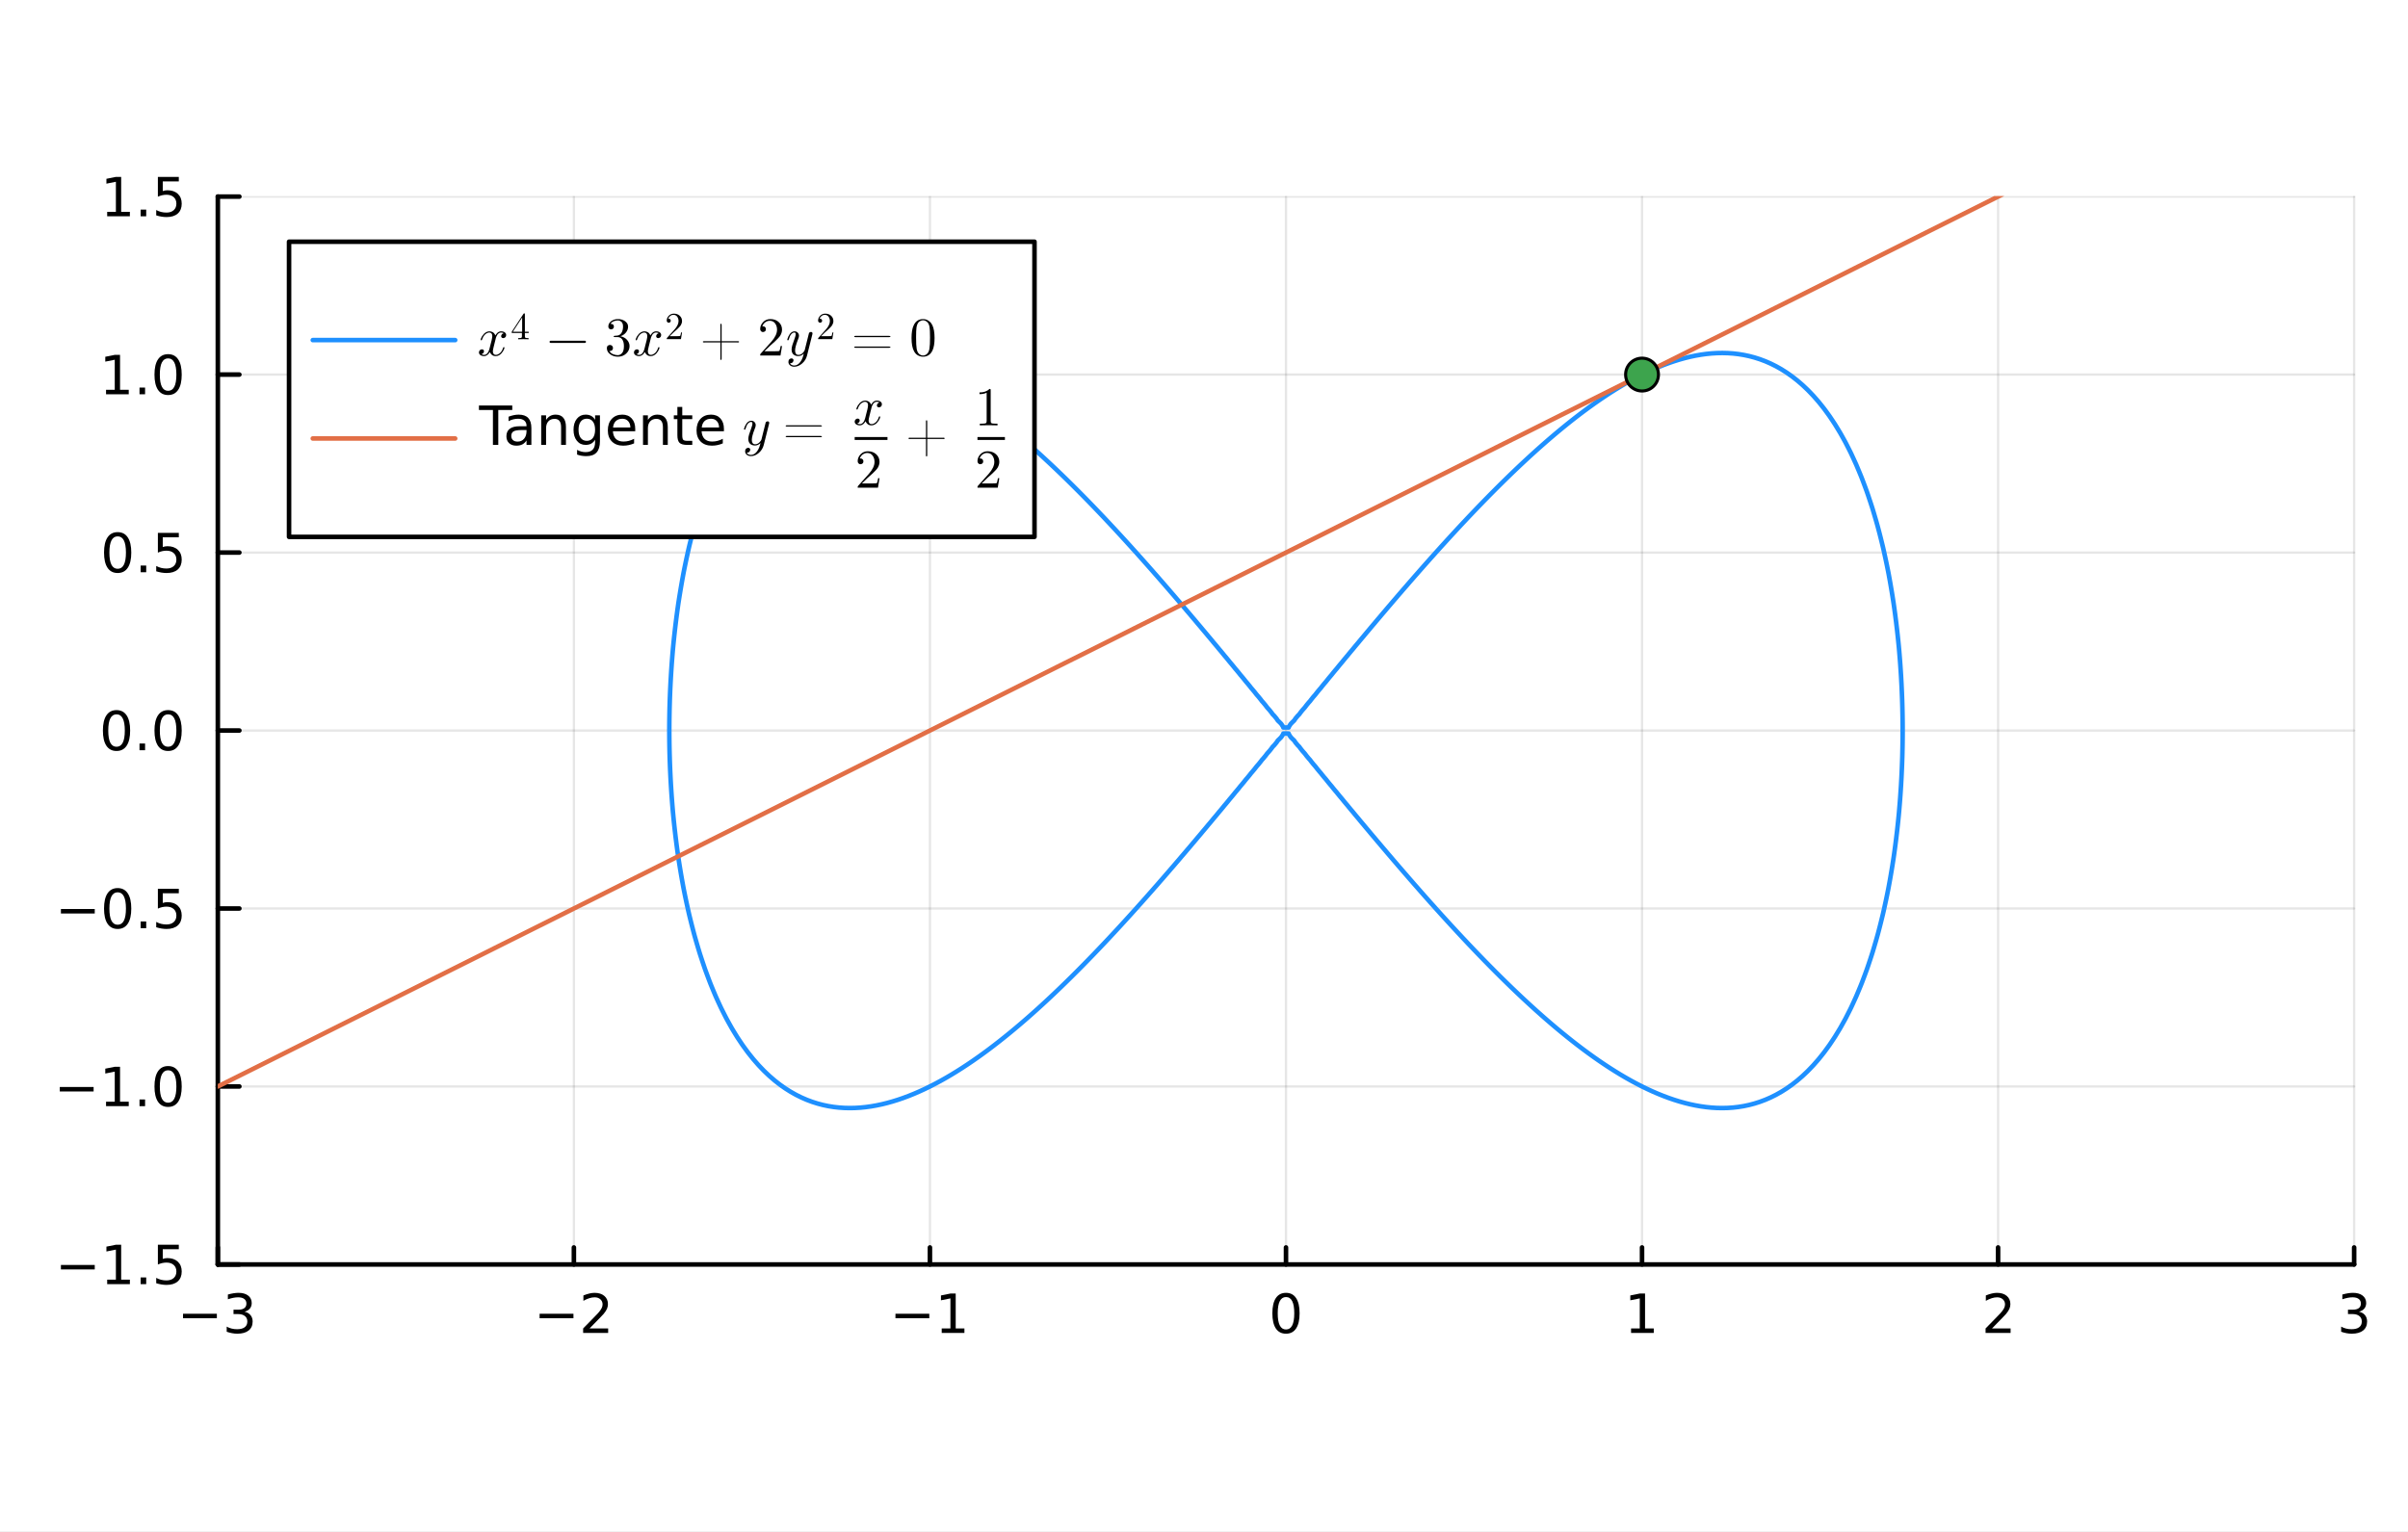 <?xml version="1.0" encoding="utf-8"?>
<svg xmlns="http://www.w3.org/2000/svg" xmlns:xlink="http://www.w3.org/1999/xlink" width="528" height="336" viewBox="0 0 2112 1344">
<rect x="0" y="0" width="2112" height="1344" fill="#333333" stroke="none"/>
<defs>
  <clipPath id="clip990">
    <rect x="0" y="0" width="2112" height="1344"/>
  </clipPath>
</defs>
<path clip-path="url(#clip990)" d="M0 1344 L2112 1344 L2112 0 L0 0  Z" fill="#ffffff" fill-rule="evenodd" fill-opacity="1"/>
<defs>
  <clipPath id="clip991">
    <rect x="422" y="0" width="1479" height="1344"/>
  </clipPath>
</defs>
<path clip-path="url(#clip990)" d="M191.056 1109.34 L2064.76 1109.34 L2064.76 172.486 L191.056 172.486  Z" fill="#ffffff" fill-rule="evenodd" fill-opacity="1"/>
<defs>
  <clipPath id="clip992">
    <rect x="191" y="172" width="1875" height="938"/>
  </clipPath>
</defs>
<polyline clip-path="url(#clip992)" style="stroke:#000000; stroke-linecap:round; stroke-linejoin:round; stroke-width:2; stroke-opacity:0.1; fill:none" points="191.056,1109.34 191.056,172.486 "/>
<polyline clip-path="url(#clip992)" style="stroke:#000000; stroke-linecap:round; stroke-linejoin:round; stroke-width:2; stroke-opacity:0.1; fill:none" points="503.339,1109.34 503.339,172.486 "/>
<polyline clip-path="url(#clip992)" style="stroke:#000000; stroke-linecap:round; stroke-linejoin:round; stroke-width:2; stroke-opacity:0.1; fill:none" points="815.623,1109.34 815.623,172.486 "/>
<polyline clip-path="url(#clip992)" style="stroke:#000000; stroke-linecap:round; stroke-linejoin:round; stroke-width:2; stroke-opacity:0.1; fill:none" points="1127.91,1109.34 1127.91,172.486 "/>
<polyline clip-path="url(#clip992)" style="stroke:#000000; stroke-linecap:round; stroke-linejoin:round; stroke-width:2; stroke-opacity:0.1; fill:none" points="1440.19,1109.34 1440.19,172.486 "/>
<polyline clip-path="url(#clip992)" style="stroke:#000000; stroke-linecap:round; stroke-linejoin:round; stroke-width:2; stroke-opacity:0.1; fill:none" points="1752.47,1109.34 1752.47,172.486 "/>
<polyline clip-path="url(#clip992)" style="stroke:#000000; stroke-linecap:round; stroke-linejoin:round; stroke-width:2; stroke-opacity:0.1; fill:none" points="2064.76,1109.34 2064.76,172.486 "/>
<polyline clip-path="url(#clip990)" style="stroke:#000000; stroke-linecap:round; stroke-linejoin:round; stroke-width:4; stroke-opacity:1; fill:none" points="191.056,1109.34 2064.76,1109.34 "/>
<polyline clip-path="url(#clip990)" style="stroke:#000000; stroke-linecap:round; stroke-linejoin:round; stroke-width:4; stroke-opacity:1; fill:none" points="191.056,1109.34 191.056,1094.43 "/>
<polyline clip-path="url(#clip990)" style="stroke:#000000; stroke-linecap:round; stroke-linejoin:round; stroke-width:4; stroke-opacity:1; fill:none" points="503.339,1109.34 503.339,1094.43 "/>
<polyline clip-path="url(#clip990)" style="stroke:#000000; stroke-linecap:round; stroke-linejoin:round; stroke-width:4; stroke-opacity:1; fill:none" points="815.623,1109.34 815.623,1094.43 "/>
<polyline clip-path="url(#clip990)" style="stroke:#000000; stroke-linecap:round; stroke-linejoin:round; stroke-width:4; stroke-opacity:1; fill:none" points="1127.91,1109.34 1127.91,1094.43 "/>
<polyline clip-path="url(#clip990)" style="stroke:#000000; stroke-linecap:round; stroke-linejoin:round; stroke-width:4; stroke-opacity:1; fill:none" points="1440.19,1109.34 1440.19,1094.43 "/>
<polyline clip-path="url(#clip990)" style="stroke:#000000; stroke-linecap:round; stroke-linejoin:round; stroke-width:4; stroke-opacity:1; fill:none" points="1752.47,1109.34 1752.47,1094.43 "/>
<polyline clip-path="url(#clip990)" style="stroke:#000000; stroke-linecap:round; stroke-linejoin:round; stroke-width:4; stroke-opacity:1; fill:none" points="2064.76,1109.34 2064.76,1094.43 "/>
<path clip-path="url(#clip990)" d="M160.524 1152.6 L190.2 1152.6 L190.2 1156.54 L160.524 1156.54 L160.524 1152.6 Z" fill="#000000" fill-rule="nonzero" fill-opacity="1" /><path clip-path="url(#clip990)" d="M214.459 1150.8 Q217.815 1151.52 219.69 1153.78 Q221.588 1156.05 221.588 1159.39 Q221.588 1164.5 218.07 1167.3 Q214.551 1170.1 208.07 1170.1 Q205.894 1170.1 203.579 1169.66 Q201.287 1169.25 198.834 1168.39 L198.834 1163.88 Q200.778 1165.01 203.093 1165.59 Q205.408 1166.17 207.931 1166.17 Q212.329 1166.17 214.621 1164.43 Q216.935 1162.7 216.935 1159.39 Q216.935 1156.33 214.783 1154.62 Q212.653 1152.88 208.834 1152.88 L204.806 1152.88 L204.806 1149.04 L209.019 1149.04 Q212.468 1149.04 214.297 1147.67 Q216.125 1146.28 216.125 1143.69 Q216.125 1141.03 214.227 1139.62 Q212.352 1138.18 208.834 1138.18 Q206.912 1138.18 204.713 1138.6 Q202.514 1139.02 199.875 1139.9 L199.875 1135.73 Q202.537 1134.99 204.852 1134.62 Q207.19 1134.25 209.25 1134.25 Q214.574 1134.25 217.676 1136.68 Q220.778 1139.09 220.778 1143.21 Q220.778 1146.08 219.135 1148.07 Q217.491 1150.03 214.459 1150.8 Z" fill="#000000" fill-rule="nonzero" fill-opacity="1" /><path clip-path="url(#clip990)" d="M473.282 1152.6 L502.957 1152.6 L502.957 1156.54 L473.282 1156.54 L473.282 1152.6 Z" fill="#000000" fill-rule="nonzero" fill-opacity="1" /><path clip-path="url(#clip990)" d="M517.078 1165.5 L533.397 1165.5 L533.397 1169.43 L511.453 1169.43 L511.453 1165.5 Q514.115 1162.74 518.698 1158.11 Q523.304 1153.46 524.485 1152.12 Q526.73 1149.59 527.61 1147.86 Q528.513 1146.1 528.513 1144.41 Q528.513 1141.65 526.568 1139.92 Q524.647 1138.18 521.545 1138.18 Q519.346 1138.18 516.892 1138.95 Q514.462 1139.71 511.684 1141.26 L511.684 1136.54 Q514.508 1135.4 516.962 1134.83 Q519.416 1134.25 521.453 1134.25 Q526.823 1134.25 530.017 1136.93 Q533.212 1139.62 533.212 1144.11 Q533.212 1146.24 532.402 1148.16 Q531.615 1150.06 529.508 1152.65 Q528.929 1153.32 525.828 1156.54 Q522.726 1159.73 517.078 1165.5 Z" fill="#000000" fill-rule="nonzero" fill-opacity="1" /><path clip-path="url(#clip990)" d="M785.38 1152.6 L815.056 1152.6 L815.056 1156.54 L785.38 1156.54 L785.38 1152.6 Z" fill="#000000" fill-rule="nonzero" fill-opacity="1" /><path clip-path="url(#clip990)" d="M825.958 1165.5 L833.597 1165.5 L833.597 1139.13 L825.287 1140.8 L825.287 1136.54 L833.551 1134.87 L838.227 1134.87 L838.227 1165.5 L845.866 1165.5 L845.866 1169.43 L825.958 1169.43 L825.958 1165.5 Z" fill="#000000" fill-rule="nonzero" fill-opacity="1" /><path clip-path="url(#clip990)" d="M1127.91 1137.95 Q1124.29 1137.95 1122.47 1141.52 Q1120.66 1145.06 1120.66 1152.19 Q1120.66 1159.29 1122.47 1162.86 Q1124.29 1166.4 1127.91 1166.4 Q1131.54 1166.4 1133.35 1162.86 Q1135.17 1159.29 1135.17 1152.19 Q1135.17 1145.06 1133.35 1141.52 Q1131.54 1137.95 1127.91 1137.95 M1127.91 1134.25 Q1133.72 1134.25 1136.77 1138.85 Q1139.85 1143.44 1139.85 1152.19 Q1139.85 1160.91 1136.77 1165.52 Q1133.72 1170.1 1127.91 1170.1 Q1122.1 1170.1 1119.02 1165.52 Q1115.96 1160.91 1115.96 1152.19 Q1115.96 1143.44 1119.02 1138.85 Q1122.1 1134.25 1127.91 1134.25 Z" fill="#000000" fill-rule="nonzero" fill-opacity="1" /><path clip-path="url(#clip990)" d="M1430.57 1165.5 L1438.21 1165.5 L1438.21 1139.13 L1429.9 1140.8 L1429.9 1136.54 L1438.16 1134.87 L1442.84 1134.87 L1442.84 1165.5 L1450.48 1165.5 L1450.48 1169.43 L1430.57 1169.43 L1430.57 1165.5 Z" fill="#000000" fill-rule="nonzero" fill-opacity="1" /><path clip-path="url(#clip990)" d="M1747.13 1165.5 L1763.44 1165.5 L1763.44 1169.43 L1741.5 1169.43 L1741.5 1165.5 Q1744.16 1162.74 1748.75 1158.11 Q1753.35 1153.46 1754.53 1152.12 Q1756.78 1149.59 1757.66 1147.86 Q1758.56 1146.1 1758.56 1144.41 Q1758.56 1141.65 1756.62 1139.92 Q1754.69 1138.18 1751.59 1138.18 Q1749.39 1138.18 1746.94 1138.95 Q1744.51 1139.71 1741.73 1141.26 L1741.73 1136.54 Q1744.56 1135.4 1747.01 1134.83 Q1749.46 1134.25 1751.5 1134.25 Q1756.87 1134.25 1760.07 1136.93 Q1763.26 1139.62 1763.26 1144.11 Q1763.26 1146.24 1762.45 1148.16 Q1761.66 1150.06 1759.56 1152.65 Q1758.98 1153.32 1755.88 1156.54 Q1752.77 1159.73 1747.13 1165.5 Z" fill="#000000" fill-rule="nonzero" fill-opacity="1" /><path clip-path="url(#clip990)" d="M2069 1150.8 Q2072.36 1151.52 2074.24 1153.78 Q2076.13 1156.05 2076.13 1159.39 Q2076.13 1164.5 2072.61 1167.3 Q2069.1 1170.1 2062.61 1170.1 Q2060.44 1170.1 2058.12 1169.66 Q2055.83 1169.25 2053.38 1168.39 L2053.38 1163.88 Q2055.32 1165.01 2057.64 1165.59 Q2059.95 1166.17 2062.48 1166.17 Q2066.87 1166.17 2069.17 1164.43 Q2071.48 1162.7 2071.48 1159.39 Q2071.48 1156.33 2069.33 1154.62 Q2067.2 1152.88 2063.38 1152.88 L2059.35 1152.88 L2059.35 1149.04 L2063.56 1149.04 Q2067.01 1149.04 2068.84 1147.67 Q2070.67 1146.28 2070.67 1143.69 Q2070.67 1141.03 2068.77 1139.62 Q2066.9 1138.18 2063.38 1138.18 Q2061.46 1138.18 2059.26 1138.6 Q2057.06 1139.02 2054.42 1139.9 L2054.42 1135.73 Q2057.08 1134.99 2059.4 1134.62 Q2061.74 1134.25 2063.8 1134.25 Q2069.12 1134.25 2072.22 1136.68 Q2075.32 1139.09 2075.32 1143.21 Q2075.32 1146.08 2073.68 1148.07 Q2072.04 1150.03 2069 1150.8 Z" fill="#000000" fill-rule="nonzero" fill-opacity="1" /><polyline clip-path="url(#clip992)" style="stroke:#000000; stroke-linecap:round; stroke-linejoin:round; stroke-width:2; stroke-opacity:0.1; fill:none" points="191.056,1109.34 2064.76,1109.34 "/>
<polyline clip-path="url(#clip992)" style="stroke:#000000; stroke-linecap:round; stroke-linejoin:round; stroke-width:2; stroke-opacity:0.1; fill:none" points="191.056,953.195 2064.76,953.195 "/>
<polyline clip-path="url(#clip992)" style="stroke:#000000; stroke-linecap:round; stroke-linejoin:round; stroke-width:2; stroke-opacity:0.1; fill:none" points="191.056,797.053 2064.76,797.053 "/>
<polyline clip-path="url(#clip992)" style="stroke:#000000; stroke-linecap:round; stroke-linejoin:round; stroke-width:2; stroke-opacity:0.1; fill:none" points="191.056,640.911 2064.76,640.911 "/>
<polyline clip-path="url(#clip992)" style="stroke:#000000; stroke-linecap:round; stroke-linejoin:round; stroke-width:2; stroke-opacity:0.1; fill:none" points="191.056,484.77 2064.76,484.77 "/>
<polyline clip-path="url(#clip992)" style="stroke:#000000; stroke-linecap:round; stroke-linejoin:round; stroke-width:2; stroke-opacity:0.1; fill:none" points="191.056,328.628 2064.76,328.628 "/>
<polyline clip-path="url(#clip992)" style="stroke:#000000; stroke-linecap:round; stroke-linejoin:round; stroke-width:2; stroke-opacity:0.1; fill:none" points="191.056,172.486 2064.76,172.486 "/>
<polyline clip-path="url(#clip990)" style="stroke:#000000; stroke-linecap:round; stroke-linejoin:round; stroke-width:4; stroke-opacity:1; fill:none" points="191.056,1109.34 191.056,172.486 "/>
<polyline clip-path="url(#clip990)" style="stroke:#000000; stroke-linecap:round; stroke-linejoin:round; stroke-width:4; stroke-opacity:1; fill:none" points="191.056,1109.34 209.954,1109.34 "/>
<polyline clip-path="url(#clip990)" style="stroke:#000000; stroke-linecap:round; stroke-linejoin:round; stroke-width:4; stroke-opacity:1; fill:none" points="191.056,953.195 209.954,953.195 "/>
<polyline clip-path="url(#clip990)" style="stroke:#000000; stroke-linecap:round; stroke-linejoin:round; stroke-width:4; stroke-opacity:1; fill:none" points="191.056,797.053 209.954,797.053 "/>
<polyline clip-path="url(#clip990)" style="stroke:#000000; stroke-linecap:round; stroke-linejoin:round; stroke-width:4; stroke-opacity:1; fill:none" points="191.056,640.911 209.954,640.911 "/>
<polyline clip-path="url(#clip990)" style="stroke:#000000; stroke-linecap:round; stroke-linejoin:round; stroke-width:4; stroke-opacity:1; fill:none" points="191.056,484.77 209.954,484.77 "/>
<polyline clip-path="url(#clip990)" style="stroke:#000000; stroke-linecap:round; stroke-linejoin:round; stroke-width:4; stroke-opacity:1; fill:none" points="191.056,328.628 209.954,328.628 "/>
<polyline clip-path="url(#clip990)" style="stroke:#000000; stroke-linecap:round; stroke-linejoin:round; stroke-width:4; stroke-opacity:1; fill:none" points="191.056,172.486 209.954,172.486 "/>
<path clip-path="url(#clip990)" d="M53.428 1109.79 L83.103 1109.79 L83.103 1113.72 L53.428 1113.72 L53.428 1109.79 Z" fill="#000000" fill-rule="nonzero" fill-opacity="1" /><path clip-path="url(#clip990)" d="M94.006 1122.68 L101.645 1122.68 L101.645 1096.32 L93.335 1097.98 L93.335 1093.72 L101.599 1092.06 L106.274 1092.06 L106.274 1122.68 L113.913 1122.68 L113.913 1126.62 L94.006 1126.62 L94.006 1122.68 Z" fill="#000000" fill-rule="nonzero" fill-opacity="1" /><path clip-path="url(#clip990)" d="M123.358 1120.74 L128.242 1120.74 L128.242 1126.62 L123.358 1126.62 L123.358 1120.74 Z" fill="#000000" fill-rule="nonzero" fill-opacity="1" /><path clip-path="url(#clip990)" d="M138.473 1092.06 L156.83 1092.06 L156.83 1095.99 L142.756 1095.99 L142.756 1104.46 Q143.774 1104.12 144.793 1103.95 Q145.811 1103.77 146.83 1103.77 Q152.617 1103.77 155.996 1106.94 Q159.376 1110.11 159.376 1115.53 Q159.376 1121.11 155.904 1124.21 Q152.432 1127.29 146.112 1127.29 Q143.936 1127.29 141.668 1126.92 Q139.422 1126.55 137.015 1125.81 L137.015 1121.11 Q139.098 1122.24 141.321 1122.8 Q143.543 1123.35 146.02 1123.35 Q150.024 1123.35 152.362 1121.25 Q154.7 1119.14 154.7 1115.53 Q154.7 1111.92 152.362 1109.81 Q150.024 1107.7 146.02 1107.7 Q144.145 1107.7 142.27 1108.12 Q140.418 1108.54 138.473 1109.42 L138.473 1092.06 Z" fill="#000000" fill-rule="nonzero" fill-opacity="1" /><path clip-path="url(#clip990)" d="M52.432 953.646 L82.108 953.646 L82.108 957.581 L52.432 957.581 L52.432 953.646 Z" fill="#000000" fill-rule="nonzero" fill-opacity="1" /><path clip-path="url(#clip990)" d="M93.011 966.54 L100.649 966.54 L100.649 940.174 L92.339 941.841 L92.339 937.581 L100.603 935.915 L105.279 935.915 L105.279 966.54 L112.918 966.54 L112.918 970.475 L93.011 970.475 L93.011 966.54 Z" fill="#000000" fill-rule="nonzero" fill-opacity="1" /><path clip-path="url(#clip990)" d="M122.362 964.595 L127.247 964.595 L127.247 970.475 L122.362 970.475 L122.362 964.595 Z" fill="#000000" fill-rule="nonzero" fill-opacity="1" /><path clip-path="url(#clip990)" d="M147.432 938.993 Q143.821 938.993 141.992 942.558 Q140.186 946.1 140.186 953.229 Q140.186 960.336 141.992 963.901 Q143.821 967.442 147.432 967.442 Q151.066 967.442 152.871 963.901 Q154.7 960.336 154.7 953.229 Q154.7 946.1 152.871 942.558 Q151.066 938.993 147.432 938.993 M147.432 935.29 Q153.242 935.29 156.297 939.896 Q159.376 944.48 159.376 953.229 Q159.376 961.956 156.297 966.563 Q153.242 971.146 147.432 971.146 Q141.621 971.146 138.543 966.563 Q135.487 961.956 135.487 953.229 Q135.487 944.48 138.543 939.896 Q141.621 935.29 147.432 935.29 Z" fill="#000000" fill-rule="nonzero" fill-opacity="1" /><path clip-path="url(#clip990)" d="M53.428 797.504 L83.103 797.504 L83.103 801.44 L53.428 801.44 L53.428 797.504 Z" fill="#000000" fill-rule="nonzero" fill-opacity="1" /><path clip-path="url(#clip990)" d="M103.196 782.852 Q99.585 782.852 97.756 786.417 Q95.95 789.958 95.95 797.088 Q95.95 804.194 97.756 807.759 Q99.585 811.301 103.196 811.301 Q106.83 811.301 108.636 807.759 Q110.464 804.194 110.464 797.088 Q110.464 789.958 108.636 786.417 Q106.83 782.852 103.196 782.852 M103.196 779.148 Q109.006 779.148 112.061 783.755 Q115.14 788.338 115.14 797.088 Q115.14 805.815 112.061 810.421 Q109.006 815.004 103.196 815.004 Q97.386 815.004 94.307 810.421 Q91.251 805.815 91.251 797.088 Q91.251 788.338 94.307 783.755 Q97.386 779.148 103.196 779.148 Z" fill="#000000" fill-rule="nonzero" fill-opacity="1" /><path clip-path="url(#clip990)" d="M123.358 808.453 L128.242 808.453 L128.242 814.333 L123.358 814.333 L123.358 808.453 Z" fill="#000000" fill-rule="nonzero" fill-opacity="1" /><path clip-path="url(#clip990)" d="M138.473 779.773 L156.83 779.773 L156.83 783.708 L142.756 783.708 L142.756 792.18 Q143.774 791.833 144.793 791.671 Q145.811 791.486 146.83 791.486 Q152.617 791.486 155.996 794.657 Q159.376 797.829 159.376 803.245 Q159.376 808.824 155.904 811.926 Q152.432 815.004 146.112 815.004 Q143.936 815.004 141.668 814.634 Q139.422 814.264 137.015 813.523 L137.015 808.824 Q139.098 809.958 141.321 810.514 Q143.543 811.069 146.02 811.069 Q150.024 811.069 152.362 808.963 Q154.7 806.856 154.7 803.245 Q154.7 799.634 152.362 797.528 Q150.024 795.421 146.02 795.421 Q144.145 795.421 142.27 795.838 Q140.418 796.254 138.473 797.134 L138.473 779.773 Z" fill="#000000" fill-rule="nonzero" fill-opacity="1" /><path clip-path="url(#clip990)" d="M102.2 626.71 Q98.589 626.71 96.761 630.275 Q94.955 633.817 94.955 640.946 Q94.955 648.053 96.761 651.617 Q98.589 655.159 102.2 655.159 Q105.835 655.159 107.64 651.617 Q109.469 648.053 109.469 640.946 Q109.469 633.817 107.64 630.275 Q105.835 626.71 102.2 626.71 M102.2 623.006 Q108.011 623.006 111.066 627.613 Q114.145 632.196 114.145 640.946 Q114.145 649.673 111.066 654.279 Q108.011 658.863 102.2 658.863 Q96.39 658.863 93.311 654.279 Q90.256 649.673 90.256 640.946 Q90.256 632.196 93.311 627.613 Q96.39 623.006 102.2 623.006 Z" fill="#000000" fill-rule="nonzero" fill-opacity="1" /><path clip-path="url(#clip990)" d="M122.362 652.312 L127.247 652.312 L127.247 658.191 L122.362 658.191 L122.362 652.312 Z" fill="#000000" fill-rule="nonzero" fill-opacity="1" /><path clip-path="url(#clip990)" d="M147.432 626.71 Q143.821 626.71 141.992 630.275 Q140.186 633.817 140.186 640.946 Q140.186 648.053 141.992 651.617 Q143.821 655.159 147.432 655.159 Q151.066 655.159 152.871 651.617 Q154.7 648.053 154.7 640.946 Q154.7 633.817 152.871 630.275 Q151.066 626.71 147.432 626.71 M147.432 623.006 Q153.242 623.006 156.297 627.613 Q159.376 632.196 159.376 640.946 Q159.376 649.673 156.297 654.279 Q153.242 658.863 147.432 658.863 Q141.621 658.863 138.543 654.279 Q135.487 649.673 135.487 640.946 Q135.487 632.196 138.543 627.613 Q141.621 623.006 147.432 623.006 Z" fill="#000000" fill-rule="nonzero" fill-opacity="1" /><path clip-path="url(#clip990)" d="M103.196 470.568 Q99.585 470.568 97.756 474.133 Q95.95 477.675 95.95 484.805 Q95.95 491.911 97.756 495.476 Q99.585 499.017 103.196 499.017 Q106.83 499.017 108.636 495.476 Q110.464 491.911 110.464 484.805 Q110.464 477.675 108.636 474.133 Q106.83 470.568 103.196 470.568 M103.196 466.865 Q109.006 466.865 112.061 471.471 Q115.14 476.055 115.14 484.805 Q115.14 493.531 112.061 498.138 Q109.006 502.721 103.196 502.721 Q97.386 502.721 94.307 498.138 Q91.251 493.531 91.251 484.805 Q91.251 476.055 94.307 471.471 Q97.386 466.865 103.196 466.865 Z" fill="#000000" fill-rule="nonzero" fill-opacity="1" /><path clip-path="url(#clip990)" d="M123.358 496.17 L128.242 496.17 L128.242 502.05 L123.358 502.05 L123.358 496.17 Z" fill="#000000" fill-rule="nonzero" fill-opacity="1" /><path clip-path="url(#clip990)" d="M138.473 467.49 L156.83 467.49 L156.83 471.425 L142.756 471.425 L142.756 479.897 Q143.774 479.55 144.793 479.388 Q145.811 479.203 146.83 479.203 Q152.617 479.203 155.996 482.374 Q159.376 485.545 159.376 490.962 Q159.376 496.541 155.904 499.642 Q152.432 502.721 146.112 502.721 Q143.936 502.721 141.668 502.351 Q139.422 501.98 137.015 501.24 L137.015 496.541 Q139.098 497.675 141.321 498.23 Q143.543 498.786 146.02 498.786 Q150.024 498.786 152.362 496.679 Q154.7 494.573 154.7 490.962 Q154.7 487.351 152.362 485.244 Q150.024 483.138 146.02 483.138 Q144.145 483.138 142.27 483.555 Q140.418 483.971 138.473 484.851 L138.473 467.49 Z" fill="#000000" fill-rule="nonzero" fill-opacity="1" /><path clip-path="url(#clip990)" d="M93.011 341.973 L100.649 341.973 L100.649 315.607 L92.339 317.274 L92.339 313.015 L100.603 311.348 L105.279 311.348 L105.279 341.973 L112.918 341.973 L112.918 345.908 L93.011 345.908 L93.011 341.973 Z" fill="#000000" fill-rule="nonzero" fill-opacity="1" /><path clip-path="url(#clip990)" d="M122.362 340.029 L127.247 340.029 L127.247 345.908 L122.362 345.908 L122.362 340.029 Z" fill="#000000" fill-rule="nonzero" fill-opacity="1" /><path clip-path="url(#clip990)" d="M147.432 314.427 Q143.821 314.427 141.992 317.992 Q140.186 321.533 140.186 328.663 Q140.186 335.769 141.992 339.334 Q143.821 342.876 147.432 342.876 Q151.066 342.876 152.871 339.334 Q154.7 335.769 154.7 328.663 Q154.7 321.533 152.871 317.992 Q151.066 314.427 147.432 314.427 M147.432 310.723 Q153.242 310.723 156.297 315.33 Q159.376 319.913 159.376 328.663 Q159.376 337.39 156.297 341.996 Q153.242 346.579 147.432 346.579 Q141.621 346.579 138.543 341.996 Q135.487 337.39 135.487 328.663 Q135.487 319.913 138.543 315.33 Q141.621 310.723 147.432 310.723 Z" fill="#000000" fill-rule="nonzero" fill-opacity="1" /><path clip-path="url(#clip990)" d="M94.006 185.831 L101.645 185.831 L101.645 159.466 L93.335 161.132 L93.335 156.873 L101.599 155.206 L106.274 155.206 L106.274 185.831 L113.913 185.831 L113.913 189.766 L94.006 189.766 L94.006 185.831 Z" fill="#000000" fill-rule="nonzero" fill-opacity="1" /><path clip-path="url(#clip990)" d="M123.358 183.887 L128.242 183.887 L128.242 189.766 L123.358 189.766 L123.358 183.887 Z" fill="#000000" fill-rule="nonzero" fill-opacity="1" /><path clip-path="url(#clip990)" d="M138.473 155.206 L156.83 155.206 L156.83 159.142 L142.756 159.142 L142.756 167.614 Q143.774 167.267 144.793 167.105 Q145.811 166.919 146.83 166.919 Q152.617 166.919 155.996 170.091 Q159.376 173.262 159.376 178.679 Q159.376 184.257 155.904 187.359 Q152.432 190.438 146.112 190.438 Q143.936 190.438 141.668 190.067 Q139.422 189.697 137.015 188.956 L137.015 184.257 Q139.098 185.391 141.321 185.947 Q143.543 186.503 146.02 186.503 Q150.024 186.503 152.362 184.396 Q154.7 182.29 154.7 178.679 Q154.7 175.067 152.362 172.961 Q150.024 170.855 146.02 170.855 Q144.145 170.855 142.27 171.271 Q140.418 171.688 138.473 172.567 L138.473 155.206 Z" fill="#000000" fill-rule="nonzero" fill-opacity="1" /><polyline clip-path="url(#clip992)" style="stroke:#1e90ff; stroke-linecap:round; stroke-linejoin:round; stroke-width:4; stroke-opacity:1; fill:none" points="1094.37,599.822 1096.28,602.17 1097.38,603.605 1098.2,604.518 1100.17,606.866 1102,609.214 1102.08,609.319 1104.03,611.562 1105.91,613.909 1106.77,615.077 1107.86,616.257 1109.82,618.605 1111.47,620.799 1111.62,620.953 1113.71,623.301 1115.54,625.649 1116.17,626.582 1117.58,627.997 1119.54,630.345 1120.86,632.327 1121.35,632.693 1123.7,635.041 1125.26,637.389 1125.56,638.27 1130.25,638.27 1130.55,637.389 1132.11,635.041 1134.46,632.693 1134.95,632.327 1136.27,630.345 1138.23,627.997 1139.65,626.582 1140.27,625.649 1142.1,623.301 1144.19,620.953 1144.34,620.799 1145.99,618.605 1147.95,616.257 1149.04,615.077 1149.9,613.909 1151.78,611.562 1153.73,609.319 1153.81,609.214 1155.65,606.866 1157.61,604.518 1158.43,603.605 1159.53,602.17 1161.45,599.822 1163.13,597.877 1163.43,597.474 1165.31,595.126 1167.28,592.778 1167.82,592.169 1169.19,590.43 1171.13,588.082 1172.52,586.47 1173.09,585.734 1175,583.386 1176.99,581.038 1177.21,580.778 1178.89,578.69 1180.85,576.342 1181.91,575.111 1182.8,573.994 1184.73,571.646 1186.61,569.446 1186.72,569.298 1188.64,566.95 1190.62,564.602 1191.3,563.811 1192.56,562.254 1194.52,559.906 1196,558.186 1196.5,557.558 1198.45,555.21 1200.45,552.862 1200.69,552.579 1202.39,550.514 1204.38,548.166 1205.39,547 1206.36,545.818 1208.33,543.47 1210.09,541.434 1210.34,541.122 1212.31,538.774 1214.32,536.426 1214.78,535.897 1216.3,534.078 1218.3,531.73 1219.48,530.384 1220.31,529.382 1222.31,527.034 1224.17,524.892 1224.35,524.686 1226.34,522.338 1228.38,519.99 1228.87,519.434 1230.39,517.642 1232.43,515.294 1233.57,514.004 1234.47,512.946 1236.5,510.598 1238.26,508.599 1238.56,508.25 1240.6,505.902 1242.67,503.554 1242.96,503.229 1244.72,501.206 1246.79,498.858 1247.65,497.895 1248.86,496.51 1250.94,494.162 1252.35,492.592 1253.03,491.814 1255.11,489.466 1257.05,487.324 1257.23,487.118 1259.32,484.77 1261.44,482.422 1261.74,482.096 1263.55,480.074 1265.68,477.726 1266.44,476.908 1267.82,475.378 1269.96,473.03 1271.13,471.76 1272.11,470.682 1274.27,468.334 1275.83,466.653 1276.44,465.986 1278.61,463.638 1280.53,461.588 1280.8,461.29 1282.98,458.942 1285.2,456.594 1285.22,456.569 1287.4,454.246 1289.63,451.898 1289.92,451.6 1291.86,449.55 1294.11,447.202 1294.61,446.679 1296.36,444.854 1298.63,442.506 1299.31,441.808 1300.9,440.158 1303.19,437.81 1304.01,436.988 1305.49,435.462 1307.81,433.114 1308.7,432.222 1310.14,430.766 1312.48,428.418 1313.4,427.511 1314.84,426.07 1317.21,423.722 1318.09,422.857 1319.6,421.374 1322,419.026 1322.79,418.262 1324.42,416.678 1326.85,414.33 1327.49,413.728 1329.31,411.982 1331.78,409.634 1332.18,409.256 1334.27,407.286 1336.78,404.938 1336.88,404.848 1339.31,402.59 1341.57,400.508 1341.86,400.242 1344.44,397.894 1346.27,396.237 1347.03,395.546 1349.66,393.198 1350.97,392.036 1352.3,390.85 1354.98,388.502 1355.66,387.906 1357.68,386.154 1360.36,383.849 1360.41,383.806 1363.17,381.458 1365.05,379.873 1365.96,379.11 1368.79,376.762 1369.75,375.974 1371.66,374.414 1374.45,372.154 1374.55,372.066 1377.5,369.718 1379.14,368.421 1380.48,367.37 1383.51,365.022 1383.84,364.771 1386.59,362.674 1388.53,361.211 1389.72,360.326 1392.9,357.978 1393.23,357.74 1396.16,355.63 1397.93,354.365 1399.47,353.282 1402.62,351.082 1402.84,350.934 1406.3,348.586 1407.32,347.901 1409.84,346.238 1412.01,344.82 1413.47,343.89 1416.71,341.842 1417.2,341.542 1421.04,339.194 1421.41,338.973 1425.02,336.846 1426.1,336.214 1429.14,334.498 1430.8,333.569 1433.42,332.15 1435.49,331.04 1437.9,329.802 1440.19,328.63 1442.6,327.454 1444.89,326.345 1447.57,325.106 1449.58,324.186 1452.88,322.758 1454.28,322.158 1458.61,320.41 1458.97,320.265 1463.67,318.513 1464.98,318.062 1468.37,316.904 1472.18,315.714 1473.06,315.44 1477.76,314.132 1480.87,313.366 1482.45,312.98 1487.15,311.992 1491.85,311.169 1492.94,311.018 1496.54,310.523 1501.24,310.056 1505.93,309.775 1510.63,309.687 1515.33,309.8 1520.02,310.119 1524.72,310.654 1526.97,311.018 1529.41,311.415 1534.11,312.41 1537.74,313.366 1538.81,313.647 1543.5,315.141 1545.04,315.714 1548.2,316.901 1550.88,318.062 1552.89,318.939 1555.86,320.41 1557.59,321.27 1560.25,322.758 1562.29,323.909 1564.19,325.106 1566.98,326.871 1567.81,327.454 1571.15,329.802 1571.68,330.176 1574.21,332.15 1576.37,333.845 1577.14,334.498 1579.86,336.846 1581.07,337.899 1582.44,339.194 1584.91,341.542 1585.76,342.363 1587.24,343.89 1589.48,346.238 1590.46,347.266 1591.62,348.586 1593.68,350.934 1595.16,352.641 1595.67,353.282 1597.56,355.63 1599.42,357.978 1599.85,358.525 1601.18,360.326 1602.89,362.674 1604.55,364.961 1604.59,365.022 1606.17,367.37 1607.74,369.718 1609.24,372.001 1609.29,372.066 1610.73,374.414 1612.16,376.762 1613.58,379.11 1613.94,379.707 1614.93,381.458 1616.24,383.806 1617.54,386.154 1618.64,388.148 1618.82,388.502 1620.02,390.85 1621.22,393.198 1622.4,395.546 1623.33,397.416 1623.56,397.894 1624.65,400.242 1625.74,402.59 1626.81,404.938 1627.88,407.286 1628.03,407.621 1628.88,409.634 1629.87,411.982 1630.85,414.33 1631.82,416.678 1632.72,418.908 1632.77,419.026 1633.67,421.374 1634.56,423.722 1635.44,426.07 1636.31,428.418 1637.17,430.766 1637.42,431.47 1637.99,433.114 1638.79,435.462 1639.57,437.81 1640.36,440.158 1641.13,442.506 1641.89,444.854 1642.12,445.564 1642.62,447.202 1643.32,449.55 1644.02,451.898 1644.71,454.246 1645.4,456.594 1646.07,458.942 1646.73,461.29 1646.81,461.569 1647.36,463.638 1647.98,465.986 1648.59,468.334 1649.19,470.682 1649.78,473.03 1650.36,475.378 1650.94,477.726 1651.51,480.074 1651.51,480.077 1652.04,482.422 1652.57,484.77 1653.08,487.118 1653.59,489.466 1654.1,491.814 1654.59,494.162 1655.08,496.51 1655.55,498.858 1656.03,501.206 1656.2,502.117 1656.48,503.554 1656.91,505.902 1657.34,508.25 1657.76,510.598 1658.17,512.946 1658.57,515.294 1658.97,517.642 1659.36,519.99 1659.74,522.338 1660.11,524.686 1660.48,527.034 1660.84,529.382 1660.9,529.784 1661.18,531.73 1661.51,534.078 1661.83,536.426 1662.15,538.774 1662.45,541.122 1662.75,543.47 1663.05,545.818 1663.33,548.166 1663.61,550.514 1663.89,552.862 1664.15,555.21 1664.41,557.558 1664.66,559.906 1664.9,562.254 1665.14,564.602 1665.37,566.95 1665.59,569.298 1665.6,569.389 1665.79,571.646 1665.99,573.994 1666.18,576.342 1666.37,578.69 1666.55,581.038 1666.72,583.386 1666.88,585.734 1667.04,588.082 1667.19,590.43 1667.34,592.778 1667.47,595.126 1667.6,597.474 1667.73,599.822 1667.84,602.17 1667.95,604.518 1668.05,606.866 1668.15,609.214 1668.24,611.562 1668.32,613.909 1668.4,616.257 1668.47,618.605 1668.53,620.953 1668.58,623.301 1668.63,625.649 1668.67,627.997 1668.7,630.345 1668.73,632.693 1668.75,635.041 1668.77,637.389 1668.77,639.737 1668.77,642.085 1668.77,644.433 1668.75,646.781 1668.73,649.129 1668.7,651.477 1668.67,653.825 1668.63,656.173 1668.58,658.521 1668.53,660.869 1668.47,663.217 1668.4,665.565 1668.32,667.913 1668.24,670.261 1668.15,672.609 1668.05,674.957 1667.95,677.305 1667.84,679.653 1667.73,682.001 1667.6,684.349 1667.47,686.697 1667.34,689.045 1667.19,691.393 1667.04,693.741 1666.88,696.089 1666.72,698.437 1666.55,700.785 1666.37,703.133 1666.18,705.481 1665.99,707.829 1665.79,710.177 1665.6,712.434 1665.59,712.525 1665.37,714.873 1665.14,717.221 1664.9,719.569 1664.66,721.917 1664.41,724.265 1664.15,726.613 1663.89,728.961 1663.61,731.309 1663.33,733.657 1663.05,736.005 1662.75,738.353 1662.45,740.701 1662.15,743.049 1661.83,745.397 1661.51,747.745 1661.18,750.093 1660.9,752.039 1660.84,752.441 1660.48,754.789 1660.11,757.137 1659.74,759.485 1659.36,761.833 1658.97,764.181 1658.57,766.529 1658.17,768.877 1657.76,771.225 1657.34,773.573 1656.91,775.921 1656.48,778.269 1656.2,779.706 1656.03,780.617 1655.55,782.965 1655.08,785.313 1654.59,787.661 1654.1,790.009 1653.59,792.357 1653.08,794.705 1652.57,797.053 1652.04,799.401 1651.51,801.746 1651.51,801.749 1650.94,804.097 1650.36,806.445 1649.78,808.793 1649.19,811.141 1648.59,813.489 1647.98,815.837 1647.36,818.185 1646.81,820.254 1646.73,820.533 1646.07,822.881 1645.4,825.229 1644.71,827.577 1644.02,829.925 1643.32,832.273 1642.62,834.621 1642.12,836.259 1641.89,836.969 1641.13,839.317 1640.36,841.665 1639.57,844.013 1638.79,846.361 1637.99,848.709 1637.42,850.353 1637.17,851.057 1636.31,853.405 1635.44,855.753 1634.56,858.101 1633.67,860.449 1632.77,862.797 1632.72,862.915 1631.82,865.145 1630.85,867.493 1629.87,869.841 1628.88,872.189 1628.03,874.202 1627.88,874.537 1626.81,876.885 1625.74,879.233 1624.65,881.581 1623.56,883.929 1623.33,884.407 1622.4,886.277 1621.22,888.625 1620.02,890.973 1618.82,893.321 1618.64,893.675 1617.54,895.669 1616.24,898.017 1614.93,900.365 1613.94,902.116 1613.58,902.713 1612.16,905.061 1610.73,907.409 1609.29,909.757 1609.24,909.822 1607.74,912.105 1606.17,914.453 1604.59,916.801 1604.55,916.862 1602.89,919.149 1601.18,921.497 1599.85,923.298 1599.42,923.845 1597.56,926.193 1595.67,928.541 1595.16,929.182 1593.68,930.889 1591.62,933.237 1590.46,934.556 1589.48,935.585 1587.24,937.933 1585.76,939.46 1584.91,940.281 1582.44,942.629 1581.07,943.924 1579.86,944.977 1577.14,947.325 1576.37,947.978 1574.21,949.673 1571.68,951.647 1571.15,952.021 1567.81,954.369 1566.98,954.952 1564.19,956.717 1562.29,957.914 1560.25,959.065 1557.59,960.553 1555.86,961.413 1552.89,962.884 1550.88,963.761 1548.2,964.922 1545.04,966.109 1543.5,966.682 1538.81,968.175 1537.74,968.457 1534.11,969.413 1529.41,970.408 1526.97,970.805 1524.72,971.168 1520.02,971.703 1515.33,972.023 1510.63,972.136 1505.93,972.048 1501.24,971.767 1496.54,971.3 1492.94,970.805 1491.85,970.654 1487.15,969.831 1482.45,968.843 1480.87,968.457 1477.76,967.691 1473.06,966.382 1472.18,966.109 1468.37,964.919 1464.98,963.761 1463.67,963.31 1458.97,961.558 1458.61,961.413 1454.28,959.664 1452.88,959.065 1449.58,957.637 1447.57,956.717 1444.89,955.478 1442.6,954.369 1440.19,953.193 1437.9,952.021 1435.49,950.783 1433.42,949.673 1430.8,948.254 1429.14,947.325 1426.1,945.609 1425.02,944.977 1421.41,942.85 1421.04,942.629 1417.2,940.281 1416.71,939.98 1413.47,937.933 1412.01,937.002 1409.84,935.585 1407.32,933.922 1406.3,933.237 1402.84,930.889 1402.62,930.741 1399.47,928.541 1397.93,927.458 1396.16,926.193 1393.23,924.083 1392.9,923.845 1389.72,921.497 1388.53,920.611 1386.59,919.149 1383.84,917.052 1383.51,916.801 1380.48,914.453 1379.14,913.402 1377.5,912.105 1374.55,909.757 1374.45,909.669 1371.66,907.409 1369.75,905.849 1368.79,905.061 1365.96,902.713 1365.05,901.95 1363.17,900.365 1360.41,898.017 1360.36,897.974 1357.68,895.669 1355.66,893.917 1354.98,893.321 1352.3,890.973 1350.97,889.787 1349.66,888.625 1347.03,886.277 1346.27,885.586 1344.44,883.929 1341.86,881.581 1341.57,881.315 1339.31,879.233 1336.88,876.975 1336.78,876.885 1334.27,874.537 1332.18,872.567 1331.78,872.189 1329.31,869.841 1327.49,868.095 1326.85,867.493 1324.42,865.145 1322.79,863.56 1322,862.797 1319.6,860.449 1318.09,858.965 1317.21,858.101 1314.84,855.753 1313.4,854.312 1312.48,853.405 1310.14,851.057 1308.7,849.601 1307.81,848.709 1305.49,846.361 1304.01,844.835 1303.19,844.013 1300.9,841.665 1299.31,840.015 1298.63,839.317 1296.36,836.969 1294.61,835.144 1294.11,834.621 1291.86,832.273 1289.92,830.223 1289.63,829.925 1287.4,827.577 1285.22,825.254 1285.2,825.229 1282.98,822.881 1280.8,820.533 1280.53,820.235 1278.61,818.185 1276.44,815.837 1275.83,815.17 1274.27,813.489 1272.11,811.141 1271.13,810.063 1269.96,808.793 1267.82,806.445 1266.44,804.915 1265.68,804.097 1263.55,801.749 1261.74,799.727 1261.44,799.401 1259.32,797.053 1257.23,794.705 1257.05,794.499 1255.11,792.357 1253.03,790.009 1252.35,789.23 1250.94,787.661 1248.86,785.313 1247.65,783.928 1246.79,782.965 1244.72,780.617 1242.96,778.594 1242.67,778.269 1240.6,775.921 1238.56,773.573 1238.26,773.223 1236.5,771.225 1234.47,768.877 1233.57,767.819 1232.43,766.529 1230.39,764.181 1228.87,762.389 1228.38,761.833 1226.34,759.485 1224.35,757.137 1224.17,756.931 1222.31,754.789 1220.31,752.441 1219.48,751.438 1218.3,750.093 1216.3,747.745 1214.78,745.926 1214.32,745.397 1212.31,743.049 1210.34,740.701 1210.09,740.389 1208.33,738.353 1206.36,736.005 1205.39,734.823 1204.38,733.657 1202.39,731.309 1200.69,729.244 1200.45,728.961 1198.45,726.613 1196.5,724.265 1196,723.637 1194.52,721.917 1192.56,719.569 1191.3,718.012 1190.62,717.221 1188.64,714.873 1186.72,712.525 1186.61,712.377 1184.73,710.177 1182.8,707.829 1181.91,706.711 1180.85,705.481 1178.89,703.133 1177.21,701.045 1176.99,700.785 1175,698.437 1173.09,696.089 1172.52,695.353 1171.13,693.741 1169.19,691.393 1167.82,689.654 1167.28,689.045 1165.31,686.697 1163.43,684.349 1163.13,683.946 1161.45,682.001 1159.53,679.653 1158.43,678.218 1157.61,677.305 1155.65,674.957 1153.81,672.609 1153.73,672.504 1151.78,670.261 1149.9,667.913 1149.04,666.746 1147.95,665.565 1145.99,663.217 1144.34,661.024 1144.19,660.869 1142.1,658.521 1140.27,656.173 1139.65,655.241 1138.23,653.825 1136.27,651.477 1134.95,649.496 1134.46,649.129 1132.11,646.781 1130.55,644.433 1130.25,643.553 1125.56,643.553 1125.26,644.433 1123.7,646.781 1121.35,649.129 1120.86,649.496 1119.54,651.477 1117.58,653.825 1116.17,655.241 1115.54,656.173 1113.71,658.521 1111.62,660.869 1111.47,661.024 1109.82,663.217 1107.86,665.565 1106.77,666.746 1105.91,667.913 1104.03,670.261 1102.08,672.504 1102,672.609 1100.17,674.957 1098.2,677.305 1097.38,678.218 1096.28,679.653 1094.37,682.001 1092.69,683.946 1092.38,684.349 1090.5,686.697 1088.53,689.045 1087.99,689.654 1086.62,691.393 1084.68,693.741 1083.29,695.353 1082.72,696.089 1080.81,698.437 1078.83,700.785 1078.6,701.045 1076.92,703.133 1074.97,705.481 1073.9,706.711 1073.01,707.829 1071.08,710.177 1069.21,712.377 1069.09,712.525 1067.17,714.873 1065.2,717.221 1064.51,718.012 1063.25,719.569 1061.29,721.917 1059.81,723.637 1059.31,724.265 1057.36,726.613 1055.37,728.961 1055.12,729.244 1053.42,731.309 1051.43,733.657 1050.42,734.823 1049.45,736.005 1047.48,738.353 1045.73,740.389 1045.47,740.701 1043.51,743.049 1041.49,745.397 1041.03,745.926 1039.51,747.745 1037.51,750.093 1036.33,751.438 1035.5,752.441 1033.5,754.789 1031.64,756.931 1031.47,757.137 1029.47,759.485 1027.43,761.833 1026.94,762.389 1025.42,764.181 1023.38,766.529 1022.25,767.819 1021.35,768.877 1019.31,771.225 1017.55,773.223 1017.25,773.573 1015.22,775.921 1013.15,778.269 1012.85,778.594 1011.1,780.617 1009.02,782.965 1008.16,783.928 1006.95,785.313 1004.87,787.661 1003.46,789.23 1002.78,790.009 1000.7,792.357 998.766,794.499 998.585,794.705 996.493,797.053 994.369,799.401 994.07,799.727 992.26,801.749 990.127,804.097 989.374,804.915 987.997,806.445 985.854,808.793 984.678,810.063 983.702,811.141 981.547,813.489 979.982,815.17 979.374,815.837 977.205,818.185 975.286,820.235 975.012,820.533 972.827,822.881 970.614,825.229 970.59,825.254 968.411,827.577 966.181,829.925 965.894,830.223 963.954,832.273 961.705,834.621 961.198,835.144 959.455,836.969 957.185,839.317 956.502,840.015 954.91,841.665 952.618,844.013 951.806,844.835 950.317,846.361 948,848.709 947.11,849.601 945.673,851.057 943.329,853.405 942.414,854.312 940.974,855.753 938.601,858.101 937.718,858.965 936.216,860.449 933.812,862.797 933.022,863.56 931.395,865.145 928.958,867.493 928.326,868.095 926.506,869.841 924.033,872.189 923.63,872.567 921.544,874.537 919.032,876.885 918.934,876.975 916.503,879.233 914.238,881.315 913.95,881.581 911.376,883.929 909.542,885.586 908.778,886.277 906.157,888.625 904.846,889.787 903.509,890.973 900.836,893.321 900.15,893.917 898.133,895.669 895.454,897.974 895.404,898.017 892.641,900.365 890.758,901.95 889.848,902.713 887.02,905.061 886.062,905.849 884.155,907.409 881.366,909.669 881.257,909.757 878.312,912.105 876.671,913.402 875.327,914.453 872.301,916.801 871.975,917.052 869.218,919.149 867.279,920.611 866.089,921.497 862.908,923.845 862.583,924.083 859.656,926.193 857.887,927.458 856.346,928.541 853.191,930.741 852.974,930.889 849.512,933.237 848.495,933.922 845.969,935.585 843.799,937.002 842.339,937.933 839.103,939.98 838.615,940.281 834.772,942.629 834.407,942.85 830.793,944.977 829.711,945.609 826.673,947.325 825.015,948.254 822.389,949.673 820.319,950.783 817.916,952.021 815.623,953.193 813.215,954.369 810.927,955.478 808.241,956.717 806.231,957.637 802.931,959.065 801.535,959.664 797.201,961.413 796.839,961.558 792.143,963.31 790.835,963.761 787.447,964.919 783.634,966.109 782.751,966.382 778.055,967.691 774.941,968.457 773.359,968.843 768.663,969.831 763.967,970.654 762.876,970.805 759.271,971.3 754.575,971.767 749.879,972.048 745.183,972.136 740.487,972.023 735.791,971.703 731.095,971.168 728.841,970.805 726.399,970.408 721.703,969.413 718.069,968.457 717.007,968.175 712.311,966.682 710.774,966.109 707.615,964.922 704.931,963.761 702.919,962.884 699.947,961.413 698.223,960.553 695.566,959.065 693.527,957.914 691.621,956.717 688.831,954.952 687.997,954.369 684.662,952.021 684.135,951.647 681.6,949.673 679.439,947.978 678.676,947.325 675.954,944.977 674.743,943.924 673.371,942.629 670.903,940.281 670.047,939.46 668.574,937.933 666.327,935.585 665.351,934.556 664.188,933.237 662.135,930.889 660.655,929.182 660.137,928.541 658.256,926.193 656.39,923.845 655.959,923.298 654.633,921.497 652.918,919.149 651.263,916.862 651.221,916.801 649.642,914.453 648.076,912.105 646.567,909.822 646.527,909.757 645.081,907.409 643.649,905.061 642.229,902.713 641.871,902.116 640.883,900.365 639.57,898.017 638.269,895.669 637.175,893.675 636.992,893.321 635.787,890.973 634.594,888.625 633.411,886.277 632.479,884.407 632.254,883.929 631.158,881.581 630.072,879.233 628.998,876.885 627.934,874.537 627.783,874.202 626.928,872.189 625.941,869.841 624.963,867.493 623.996,865.145 623.087,862.915 623.042,862.797 622.143,860.449 621.255,858.101 620.376,855.753 619.506,853.405 618.646,851.057 618.391,850.353 617.826,848.709 617.027,846.361 616.237,844.013 615.457,841.665 614.685,839.317 613.923,836.969 613.695,836.259 613.195,834.621 612.487,832.273 611.788,829.925 611.097,827.577 610.415,825.229 609.742,822.881 609.077,820.533 608.999,820.254 608.448,818.185 607.832,815.837 607.223,813.489 606.623,811.141 606.031,808.793 605.447,806.445 604.871,804.097 604.304,801.749 604.303,801.746 603.771,799.401 603.245,797.053 602.728,794.705 602.218,792.357 601.716,790.009 601.222,787.661 600.736,785.313 600.257,782.965 599.787,780.617 599.607,779.706 599.337,778.269 598.903,775.921 598.476,773.573 598.056,771.225 597.645,768.877 597.24,766.529 596.843,764.181 596.454,761.833 596.072,759.485 595.698,757.137 595.331,754.789 594.971,752.441 594.911,752.039 594.632,750.093 594.303,747.745 593.981,745.397 593.666,743.049 593.358,740.701 593.058,738.353 592.764,736.005 592.478,733.657 592.199,731.309 591.927,728.961 591.662,726.613 591.404,724.265 591.154,721.917 590.911,719.569 590.674,717.221 590.445,714.873 590.223,712.525 590.215,712.434 590.018,710.177 589.819,707.829 589.627,705.481 589.442,703.133 589.264,700.785 589.093,698.437 588.929,696.089 588.771,693.741 588.621,691.393 588.477,689.045 588.34,686.697 588.21,684.349 588.086,682.001 587.97,679.653 587.86,677.305 587.758,674.957 587.662,672.609 587.573,670.261 587.49,667.913 587.415,665.565 587.347,663.217 587.285,660.869 587.23,658.521 587.182,656.173 587.141,653.825 587.107,651.477 587.08,649.129 587.059,646.781 587.045,644.433 587.038,642.085 587.038,639.737 587.045,637.389 587.059,635.041 587.08,632.693 587.107,630.345 587.141,627.997 587.182,625.649 587.23,623.301 587.285,620.953 587.347,618.605 587.415,616.257 587.49,613.909 587.573,611.562 587.662,609.214 587.758,606.866 587.86,604.518 587.97,602.17 588.086,599.822 588.21,597.474 588.34,595.126 588.477,592.778 588.621,590.43 588.771,588.082 588.929,585.734 589.093,583.386 589.264,581.038 589.442,578.69 589.627,576.342 589.819,573.994 590.018,571.646 590.215,569.389 590.223,569.298 590.445,566.95 590.674,564.602 590.911,562.254 591.154,559.906 591.404,557.558 591.662,555.21 591.927,552.862 592.199,550.514 592.478,548.166 592.764,545.818 593.058,543.47 593.358,541.122 593.666,538.774 593.981,536.426 594.303,534.078 594.632,531.73 594.911,529.784 594.971,529.382 595.331,527.034 595.698,524.686 596.072,522.338 596.454,519.99 596.843,517.642 597.24,515.294 597.645,512.946 598.056,510.598 598.476,508.25 598.903,505.902 599.337,503.554 599.607,502.117 599.787,501.206 600.257,498.858 600.736,496.51 601.222,494.162 601.716,491.814 602.218,489.466 602.728,487.118 603.245,484.77 603.771,482.422 604.303,480.077 604.304,480.074 604.871,477.726 605.447,475.378 606.031,473.03 606.623,470.682 607.223,468.334 607.832,465.986 608.448,463.638 608.999,461.569 609.077,461.29 609.742,458.942 610.415,456.594 611.097,454.246 611.788,451.898 612.487,449.55 613.195,447.202 613.695,445.564 613.923,444.854 614.685,442.506 615.457,440.158 616.237,437.81 617.027,435.462 617.826,433.114 618.391,431.47 618.646,430.766 619.506,428.418 620.376,426.07 621.255,423.722 622.143,421.374 623.042,419.026 623.087,418.908 623.996,416.678 624.963,414.33 625.941,411.982 626.928,409.634 627.783,407.621 627.934,407.286 628.998,404.938 630.072,402.59 631.158,400.242 632.254,397.894 632.479,397.416 633.411,395.546 634.594,393.198 635.787,390.85 636.992,388.502 637.175,388.148 638.269,386.154 639.57,383.806 640.883,381.458 641.871,379.707 642.229,379.11 643.649,376.762 645.081,374.414 646.527,372.066 646.567,372.001 648.076,369.718 649.642,367.37 651.221,365.022 651.263,364.961 652.918,362.674 654.633,360.326 655.959,358.525 656.39,357.978 658.256,355.63 660.137,353.282 660.655,352.641 662.135,350.934 664.188,348.586 665.351,347.266 666.327,346.238 668.574,343.89 670.047,342.363 670.903,341.542 673.371,339.194 674.743,337.899 675.954,336.846 678.676,334.498 679.439,333.845 681.6,332.15 684.135,330.176 684.662,329.802 687.997,327.454 688.831,326.871 691.621,325.106 693.527,323.909 695.566,322.758 698.223,321.27 699.947,320.41 702.919,318.939 704.931,318.062 707.615,316.901 710.774,315.714 712.311,315.141 717.007,313.647 718.069,313.366 721.703,312.41 726.399,311.415 728.841,311.018 731.095,310.654 735.791,310.119 740.487,309.8 745.183,309.687 749.879,309.775 754.575,310.056 759.271,310.523 762.876,311.018 763.967,311.169 768.663,311.992 773.359,312.98 774.941,313.366 778.055,314.132 782.751,315.44 783.634,315.714 787.447,316.904 790.835,318.062 792.143,318.513 796.839,320.265 797.201,320.41 801.535,322.158 802.931,322.758 806.231,324.186 808.241,325.106 810.927,326.345 813.215,327.454 815.623,328.63 817.916,329.802 820.319,331.04 822.389,332.15 825.015,333.569 826.673,334.498 829.711,336.214 830.793,336.846 834.407,338.973 834.772,339.194 838.615,341.542 839.103,341.842 842.339,343.89 843.799,344.82 845.969,346.238 848.495,347.901 849.512,348.586 852.974,350.934 853.191,351.082 856.346,353.282 857.887,354.365 859.656,355.63 862.583,357.74 862.908,357.978 866.089,360.326 867.279,361.211 869.218,362.674 871.975,364.771 872.301,365.022 875.327,367.37 876.671,368.421 878.312,369.718 881.257,372.066 881.366,372.154 884.155,374.414 886.062,375.974 887.02,376.762 889.848,379.11 890.758,379.873 892.641,381.458 895.404,383.806 895.454,383.849 898.133,386.154 900.15,387.906 900.836,388.502 903.509,390.85 904.846,392.036 906.157,393.198 908.778,395.546 909.542,396.237 911.376,397.894 913.95,400.242 914.238,400.508 916.503,402.59 918.934,404.848 919.032,404.938 921.544,407.286 923.63,409.256 924.033,409.634 926.506,411.982 928.326,413.728 928.958,414.33 931.395,416.678 933.022,418.262 933.812,419.026 936.216,421.374 937.718,422.857 938.601,423.722 940.974,426.07 942.414,427.511 943.329,428.418 945.673,430.766 947.11,432.222 948,433.114 950.317,435.462 951.806,436.988 952.618,437.81 954.91,440.158 956.502,441.808 957.185,442.506 959.455,444.854 961.198,446.679 961.705,447.202 963.954,449.55 965.894,451.6 966.181,451.898 968.411,454.246 970.59,456.569 970.614,456.594 972.827,458.942 975.012,461.29 975.286,461.588 977.205,463.638 979.374,465.986 979.982,466.653 981.547,468.334 983.702,470.682 984.678,471.76 985.854,473.03 987.997,475.378 989.374,476.908 990.127,477.726 992.26,480.074 994.07,482.096 994.369,482.422 996.493,484.77 998.585,487.118 998.766,487.324 1000.7,489.466 1002.78,491.814 1003.46,492.592 1004.87,494.162 1006.95,496.51 1008.16,497.895 1009.02,498.858 1011.1,501.206 1012.85,503.229 1013.15,503.554 1015.22,505.902 1017.25,508.25 1017.55,508.599 1019.31,510.598 1021.35,512.946 1022.25,514.004 1023.38,515.294 1025.42,517.642 1026.94,519.434 1027.43,519.99 1029.47,522.338 1031.47,524.686 1031.64,524.892 1033.5,527.034 1035.5,529.382 1036.33,530.384 1037.51,531.73 1039.51,534.078 1041.03,535.897 1041.49,536.426 1043.51,538.774 1045.47,541.122 1045.73,541.434 1047.48,543.47 1049.45,545.818 1050.42,547 1051.43,548.166 1053.42,550.514 1055.12,552.579 1055.37,552.862 1057.36,555.21 1059.31,557.558 1059.81,558.186 1061.29,559.906 1063.25,562.254 1064.51,563.811 1065.2,564.602 1067.17,566.95 1069.09,569.298 1069.21,569.446 1071.08,571.646 1073.01,573.994 1073.9,575.111 1074.97,576.342 1076.92,578.69 1078.6,580.778 1078.83,581.038 1080.81,583.386 1082.72,585.734 1083.29,586.47 1084.68,588.082 1086.62,590.43 1087.99,592.169 1088.53,592.778 1090.5,595.126 1092.38,597.474 1092.69,597.877 1094.37,599.822 "/>
<polyline clip-path="url(#clip992)" style="stroke:#e26f46; stroke-linecap:round; stroke-linejoin:round; stroke-width:4; stroke-opacity:1; fill:none" points="191.056,953.195 203.255,947.095 316.05,890.698 383.836,856.805 441.148,828.149 503.404,797.021 560.799,768.323 622.333,737.556 693.626,701.91 756.982,670.232 812.54,642.453 873.113,612.166 934.046,581.7 1001.42,548.015 1065.52,515.965 1132.17,482.64 1188.27,454.588 1256.77,420.339 1319.52,388.965 1377.47,359.989 1436.17,330.637 1501.96,297.741 1561.58,267.933 1629.84,233.804 1693.04,202.204 1755.35,171.05 1815.84,140.802 1877.86,109.794 1945.8,75.821 2044.51,26.469 2064.76,16.345 "/>
<circle clip-path="url(#clip992)" cx="1440.19" cy="328.628" r="14.4" fill="#3da44d" fill-rule="evenodd" fill-opacity="1" stroke="#000000" stroke-opacity="1" stroke-width="2.688"/>
<path clip-path="url(#clip990)" d="M253.513 471.017 L907.332 471.017 L907.332 212.064 L253.513 212.064  Z" fill="#ffffff" fill-rule="evenodd" fill-opacity="1"/>
<polyline clip-path="url(#clip990)" style="stroke:#000000; stroke-linecap:round; stroke-linejoin:round; stroke-width:4; stroke-opacity:1; fill:none" points="253.513,471.017 907.332,471.017 907.332,212.064 253.513,212.064 253.513,471.017 "/>
<polyline clip-path="url(#clip990)" style="stroke:#1e90ff; stroke-linecap:round; stroke-linejoin:round; stroke-width:4; stroke-opacity:1; fill:none" points="274.332,298.382 399.245,298.382 "/>
<path clip-path="url(#clip990)" d="M443.955 293.853 Q443.955 295.165 443.135 295.914 Q442.315 296.64 441.378 296.64 Q440.488 296.64 440.02 296.125 Q439.551 295.61 439.551 294.954 Q439.551 294.064 440.207 293.291 Q440.863 292.518 441.847 292.354 Q440.886 291.745 439.458 291.745 Q438.521 291.745 437.701 292.237 Q436.905 292.729 436.413 293.361 Q435.944 293.994 435.523 294.907 Q435.124 295.797 434.96 296.336 Q434.82 296.851 434.703 297.413 L433.063 303.972 Q432.267 307.087 432.267 308.188 Q432.267 309.546 432.923 310.46 Q433.579 311.35 434.89 311.35 Q435.405 311.35 435.991 311.209 Q436.577 311.045 437.326 310.624 Q438.099 310.179 438.778 309.523 Q439.481 308.843 440.16 307.696 Q440.839 306.548 441.284 305.072 Q441.425 304.557 441.893 304.557 Q442.479 304.557 442.479 305.026 Q442.479 305.424 442.151 306.267 Q441.847 307.087 441.167 308.164 Q440.512 309.218 439.645 310.179 Q438.778 311.115 437.49 311.771 Q436.202 312.427 434.796 312.427 Q432.782 312.427 431.447 311.35 Q430.112 310.272 429.62 308.773 Q429.503 308.984 429.339 309.265 Q429.175 309.546 428.683 310.179 Q428.215 310.788 427.676 311.256 Q427.137 311.701 426.294 312.052 Q425.474 312.427 424.584 312.427 Q423.46 312.427 422.453 312.099 Q421.469 311.771 420.766 311.022 Q420.064 310.272 420.064 309.242 Q420.064 308.094 420.837 307.298 Q421.633 306.478 422.711 306.478 Q423.39 306.478 423.928 306.876 Q424.491 307.274 424.491 308.141 Q424.491 309.101 423.835 309.827 Q423.179 310.553 422.242 310.741 Q423.202 311.35 424.631 311.35 Q426.177 311.35 427.395 309.991 Q428.613 308.633 429.199 306.361 Q430.651 300.903 431.213 298.467 Q431.775 296.008 431.775 294.954 Q431.775 293.97 431.517 293.291 Q431.26 292.612 430.815 292.307 Q430.393 291.979 429.995 291.862 Q429.62 291.745 429.199 291.745 Q428.496 291.745 427.699 292.026 Q426.927 292.307 425.99 292.963 Q425.076 293.595 424.21 294.907 Q423.343 296.219 422.757 298.022 Q422.64 298.561 422.125 298.561 Q421.563 298.538 421.563 298.069 Q421.563 297.671 421.867 296.851 Q422.195 296.008 422.851 294.954 Q423.53 293.9 424.397 292.963 Q425.287 292.003 426.575 291.347 Q427.887 290.691 429.292 290.691 Q429.925 290.691 430.534 290.832 Q431.166 290.949 431.916 291.3 Q432.688 291.651 433.368 292.424 Q434.047 293.197 434.469 294.322 Q434.75 293.783 435.124 293.268 Q435.523 292.752 436.132 292.12 Q436.764 291.464 437.631 291.089 Q438.521 290.691 439.504 290.691 Q440.465 290.691 441.402 290.949 Q442.339 291.183 443.135 291.956 Q443.955 292.705 443.955 293.853 Z" fill="#000000" fill-rule="nonzero" fill-opacity="1" /><path clip-path="url(#clip990)" d="M448.834 292.107 L448.834 291.074 L459.147 275.318 Q459.409 274.908 459.819 274.924 Q460.196 274.924 460.278 275.072 Q460.36 275.22 460.36 275.793 L460.36 291.074 L463.721 291.074 L463.721 292.107 L460.36 292.107 L460.36 295.026 Q460.36 295.993 460.753 296.304 Q461.163 296.616 462.901 296.616 L463.606 296.616 L463.606 297.649 Q462.229 297.551 459.048 297.551 Q455.884 297.551 454.507 297.649 L454.507 296.616 L455.212 296.616 Q456.95 296.616 457.36 296.321 Q457.769 296.009 457.769 295.026 L457.769 292.107 L448.834 292.107 M449.785 291.074 L457.966 291.074 L457.966 278.548 L449.785 291.074 Z" fill="#000000" fill-rule="nonzero" fill-opacity="1" /><path clip-path="url(#clip990)" d="M513.665 299.217 Q513.946 299.498 513.946 299.896 Q513.946 300.294 513.665 300.575 Q513.384 300.856 512.986 300.856 L482.958 300.856 Q482.56 300.856 482.279 300.575 Q481.998 300.294 481.998 299.896 Q481.998 299.498 482.279 299.217 Q482.56 298.936 482.958 298.936 L512.986 298.936 Q513.384 298.936 513.665 299.217 Z" fill="#000000" fill-rule="nonzero" fill-opacity="1" /><path clip-path="url(#clip990)" d="M532.258 305.424 Q532.258 303.995 533.078 303.316 Q533.898 302.637 534.952 302.637 Q536.052 302.637 536.825 303.363 Q537.622 304.065 537.622 305.307 Q537.622 306.642 536.685 307.391 Q535.771 308.141 534.46 307.953 Q535.607 309.874 537.715 310.741 Q539.847 311.607 541.814 311.607 Q543.876 311.607 545.539 309.827 Q547.225 308.047 547.225 303.691 Q547.225 299.99 545.773 297.858 Q544.344 295.727 541.51 295.727 L539.402 295.727 Q538.676 295.727 538.465 295.657 Q538.254 295.586 538.254 295.188 Q538.254 294.72 538.98 294.626 Q539.706 294.626 540.854 294.486 Q543.641 294.392 545.117 291.979 Q546.452 289.731 546.452 286.522 Q546.452 283.594 545.047 282.376 Q543.665 281.135 541.861 281.135 Q540.175 281.135 538.324 281.837 Q536.474 282.54 535.467 284.109 Q538.442 284.109 538.442 286.522 Q538.442 287.576 537.762 288.279 Q537.106 288.958 536.006 288.958 Q534.952 288.958 534.249 288.302 Q533.546 287.623 533.546 286.475 Q533.546 283.735 535.982 281.837 Q538.442 279.94 542.049 279.94 Q545.609 279.94 548.232 281.814 Q550.879 283.688 550.879 286.569 Q550.879 289.403 549.005 291.722 Q547.131 294.041 544.157 295.001 Q547.811 295.727 549.989 298.21 Q552.167 300.669 552.167 303.691 Q552.167 307.438 549.216 310.202 Q546.265 312.942 541.955 312.942 Q537.973 312.942 535.116 310.788 Q532.258 308.633 532.258 305.424 Z" fill="#000000" fill-rule="nonzero" fill-opacity="1" /><path clip-path="url(#clip990)" d="M579.902 293.853 Q579.902 295.165 579.082 295.914 Q578.262 296.64 577.326 296.64 Q576.436 296.64 575.967 296.125 Q575.499 295.61 575.499 294.954 Q575.499 294.064 576.154 293.291 Q576.81 292.518 577.794 292.354 Q576.834 291.745 575.405 291.745 Q574.468 291.745 573.648 292.237 Q572.852 292.729 572.36 293.361 Q571.892 293.994 571.47 294.907 Q571.072 295.797 570.908 296.336 Q570.767 296.851 570.65 297.413 L569.011 303.972 Q568.214 307.087 568.214 308.188 Q568.214 309.546 568.87 310.46 Q569.526 311.35 570.838 311.35 Q571.353 311.35 571.938 311.209 Q572.524 311.045 573.274 310.624 Q574.046 310.179 574.726 309.523 Q575.428 308.843 576.108 307.696 Q576.787 306.548 577.232 305.072 Q577.372 304.557 577.841 304.557 Q578.426 304.557 578.426 305.026 Q578.426 305.424 578.099 306.267 Q577.794 307.087 577.115 308.164 Q576.459 309.218 575.592 310.179 Q574.726 311.115 573.437 311.771 Q572.149 312.427 570.744 312.427 Q568.73 312.427 567.394 311.35 Q566.059 310.272 565.568 308.773 Q565.45 308.984 565.286 309.265 Q565.123 309.546 564.631 310.179 Q564.162 310.788 563.623 311.256 Q563.085 311.701 562.242 312.052 Q561.422 312.427 560.532 312.427 Q559.407 312.427 558.4 312.099 Q557.417 311.771 556.714 311.022 Q556.011 310.272 556.011 309.242 Q556.011 308.094 556.784 307.298 Q557.58 306.478 558.658 306.478 Q559.337 306.478 559.876 306.876 Q560.438 307.274 560.438 308.141 Q560.438 309.101 559.782 309.827 Q559.126 310.553 558.189 310.741 Q559.15 311.35 560.579 311.35 Q562.124 311.35 563.342 309.991 Q564.56 308.633 565.146 306.361 Q566.598 300.903 567.16 298.467 Q567.722 296.008 567.722 294.954 Q567.722 293.97 567.465 293.291 Q567.207 292.612 566.762 292.307 Q566.34 291.979 565.942 291.862 Q565.568 291.745 565.146 291.745 Q564.443 291.745 563.647 292.026 Q562.874 292.307 561.937 292.963 Q561.024 293.595 560.157 294.907 Q559.29 296.219 558.705 298.022 Q558.588 298.561 558.072 298.561 Q557.51 298.538 557.51 298.069 Q557.51 297.671 557.815 296.851 Q558.143 296.008 558.798 294.954 Q559.478 293.9 560.344 292.963 Q561.234 292.003 562.523 291.347 Q563.834 290.691 565.24 290.691 Q565.872 290.691 566.481 290.832 Q567.113 290.949 567.863 291.3 Q568.636 291.651 569.315 292.424 Q569.994 293.197 570.416 294.322 Q570.697 293.783 571.072 293.268 Q571.47 292.752 572.079 292.12 Q572.711 291.464 573.578 291.089 Q574.468 290.691 575.452 290.691 Q576.412 290.691 577.349 290.949 Q578.286 291.183 579.082 291.956 Q579.902 292.705 579.902 293.853 Z" fill="#000000" fill-rule="nonzero" fill-opacity="1" /><path clip-path="url(#clip990)" d="M584.781 297.536 Q584.781 296.93 584.83 296.749 Q584.896 296.569 585.158 296.29 L591.602 289.109 Q595.127 285.141 595.127 281.682 Q595.127 279.435 593.946 277.829 Q592.782 276.222 590.634 276.222 Q589.159 276.222 587.913 277.124 Q586.667 278.025 586.093 279.632 Q586.191 279.599 586.536 279.599 Q587.372 279.599 587.831 280.124 Q588.306 280.649 588.306 281.354 Q588.306 282.255 587.716 282.698 Q587.142 283.124 586.568 283.124 Q586.339 283.124 586.027 283.075 Q585.732 283.026 585.257 282.567 Q584.781 282.092 584.781 281.255 Q584.781 278.911 586.552 277.042 Q588.339 275.173 591.061 275.173 Q594.143 275.173 596.16 277.009 Q598.193 278.829 598.193 281.682 Q598.193 282.682 597.881 283.6 Q597.586 284.502 597.176 285.207 Q596.783 285.912 595.701 287.043 Q594.619 288.174 593.75 288.978 Q592.881 289.781 590.93 291.486 L587.372 294.946 L593.422 294.946 Q596.373 294.946 596.602 294.683 Q596.93 294.208 597.34 291.699 L598.193 291.699 L597.242 297.536 L584.781 297.536 Z" fill="#000000" fill-rule="nonzero" fill-opacity="1" /><path clip-path="url(#clip990)" d="M617.583 300.482 Q616.482 300.482 616.482 299.896 Q616.482 299.311 617.63 299.311 Q617.771 299.311 618.005 299.334 Q618.262 299.357 618.309 299.357 L631.824 299.357 L631.824 285.796 Q631.824 285.749 631.801 285.538 Q631.777 285.304 631.777 285.163 Q631.777 284.016 632.339 284.016 Q632.925 284.016 632.925 285.163 L632.925 299.357 L646.463 299.357 Q646.51 299.357 646.744 299.334 Q646.978 299.311 647.119 299.311 Q648.22 299.311 648.22 299.896 Q648.243 300.482 647.072 300.482 Q646.931 300.482 646.721 300.458 Q646.51 300.435 646.463 300.435 L632.925 300.435 L632.925 314.676 Q632.925 315.777 632.339 315.777 Q631.777 315.777 631.777 314.629 Q631.777 314.488 631.801 314.254 Q631.824 314.043 631.824 313.996 L631.824 300.435 L618.309 300.435 Q618.262 300.435 617.981 300.458 Q617.724 300.482 617.583 300.482 Z" fill="#000000" fill-rule="nonzero" fill-opacity="1" /><path clip-path="url(#clip990)" d="M666.742 311.888 Q666.742 311.022 666.813 310.764 Q666.906 310.506 667.281 310.108 L676.486 299.849 Q681.522 294.181 681.522 289.239 Q681.522 286.03 679.836 283.735 Q678.173 281.439 675.104 281.439 Q672.996 281.439 671.216 282.727 Q669.436 284.016 668.616 286.311 Q668.757 286.264 669.249 286.264 Q670.443 286.264 671.099 287.014 Q671.778 287.763 671.778 288.77 Q671.778 290.059 670.935 290.691 Q670.115 291.3 669.296 291.3 Q668.968 291.3 668.523 291.23 Q668.101 291.16 667.422 290.504 Q666.742 289.824 666.742 288.63 Q666.742 285.281 669.272 282.61 Q671.825 279.94 675.713 279.94 Q680.117 279.94 682.998 282.564 Q685.902 285.163 685.902 289.239 Q685.902 290.668 685.457 291.979 Q685.035 293.268 684.45 294.275 Q683.888 295.282 682.342 296.898 Q680.796 298.514 679.555 299.662 Q678.313 300.81 675.526 303.246 L670.443 308.188 L679.086 308.188 Q683.302 308.188 683.63 307.813 Q684.098 307.134 684.684 303.55 L685.902 303.55 L684.544 311.888 L666.742 311.888 Z" fill="#000000" fill-rule="nonzero" fill-opacity="1" /><path clip-path="url(#clip990)" d="M712.63 292.518 Q712.63 292.846 712.419 293.619 L707.828 311.935 Q706.821 316.011 703.542 318.868 Q700.286 321.726 696.585 321.726 Q694.36 321.726 692.932 320.531 Q691.503 319.36 691.503 317.557 Q691.503 315.964 692.346 315.191 Q693.189 314.441 694.196 314.441 Q694.524 314.441 694.876 314.535 Q695.227 314.629 695.602 315.027 Q695.976 315.425 695.976 316.104 Q695.976 317.205 695.016 318.072 Q694.548 318.47 694.103 318.564 Q693.681 318.657 692.955 318.657 Q693.236 319.313 693.751 319.758 Q694.267 320.203 694.852 320.367 Q695.438 320.555 695.812 320.602 Q696.211 320.672 696.585 320.672 Q699.583 320.672 701.879 317.65 Q702.558 316.737 703.05 315.823 Q703.565 314.933 703.94 313.832 Q704.315 312.755 704.479 312.169 Q704.666 311.584 704.994 310.249 Q702.816 312.427 700.146 312.427 Q699.021 312.427 698.014 312.123 Q697.03 311.818 696.164 311.186 Q695.297 310.53 694.782 309.382 Q694.29 308.235 694.29 306.712 Q694.29 305.096 694.922 302.894 Q695.555 300.692 697.077 296.64 Q697.897 294.368 697.897 293.268 Q697.897 292.729 697.78 292.401 Q697.663 292.05 697.429 291.932 Q697.194 291.792 697.054 291.769 Q696.937 291.745 696.703 291.745 Q695.321 291.745 694.032 293.15 Q692.744 294.556 691.854 297.694 Q691.667 298.28 691.55 298.421 Q691.432 298.561 691.081 298.561 Q690.496 298.538 690.496 298.069 Q690.496 297.882 690.706 297.156 Q690.917 296.406 691.409 295.305 Q691.924 294.181 692.627 293.174 Q693.33 292.143 694.431 291.417 Q695.555 290.691 696.843 290.691 Q698.6 290.691 699.677 291.839 Q700.778 292.963 700.778 294.626 Q700.778 295.305 700.591 295.914 Q700.427 296.5 699.818 298.069 Q697.358 304.393 697.358 307.485 Q697.358 308.235 697.475 308.867 Q697.616 309.476 697.921 310.085 Q698.225 310.67 698.834 311.022 Q699.466 311.35 700.333 311.35 Q701.434 311.35 702.464 310.834 Q703.518 310.296 704.174 309.57 Q704.854 308.843 705.252 308.235 Q705.673 307.602 705.767 307.274 L707.922 298.655 L708.882 294.813 Q709.327 292.729 709.538 292.214 Q709.819 291.722 710.311 291.464 Q710.803 291.206 711.224 291.206 Q711.81 291.206 712.208 291.558 Q712.63 291.909 712.63 292.518 Z" fill="#000000" fill-rule="nonzero" fill-opacity="1" /><path clip-path="url(#clip990)" d="M717.533 297.536 Q717.533 296.93 717.582 296.749 Q717.648 296.569 717.91 296.29 L724.354 289.109 Q727.879 285.141 727.879 281.682 Q727.879 279.435 726.698 277.829 Q725.534 276.222 723.386 276.222 Q721.911 276.222 720.665 277.124 Q719.419 278.025 718.845 279.632 Q718.943 279.599 719.287 279.599 Q720.124 279.599 720.583 280.124 Q721.058 280.649 721.058 281.354 Q721.058 282.255 720.468 282.698 Q719.894 283.124 719.32 283.124 Q719.091 283.124 718.779 283.075 Q718.484 283.026 718.009 282.567 Q717.533 282.092 717.533 281.255 Q717.533 278.911 719.304 277.042 Q721.091 275.173 723.813 275.173 Q726.895 275.173 728.912 277.009 Q730.945 278.829 730.945 281.682 Q730.945 282.682 730.633 283.6 Q730.338 284.502 729.928 285.207 Q729.535 285.912 728.453 287.043 Q727.371 288.174 726.502 288.978 Q725.633 289.781 723.681 291.486 L720.124 294.946 L726.174 294.946 Q729.125 294.946 729.354 294.683 Q729.682 294.208 730.092 291.699 L730.945 291.699 L729.994 297.536 L717.533 297.536 Z" fill="#000000" fill-rule="nonzero" fill-opacity="1" /><path clip-path="url(#clip990)" d="M749.234 304.604 Q749.281 304.018 750.195 304.018 L779.59 304.018 Q780.972 304.018 780.995 304.557 Q780.995 305.143 779.683 305.119 L750.522 305.119 Q749.234 305.143 749.234 304.604 M749.234 295.235 Q749.234 294.649 750.241 294.673 L779.543 294.673 Q780.972 294.673 780.995 295.235 Q780.995 295.774 779.777 295.774 L750.195 295.774 Q749.234 295.774 749.234 295.235 Z" fill="#000000" fill-rule="nonzero" fill-opacity="1" /><path clip-path="url(#clip990)" d="M799.494 296.547 Q799.494 289.497 801.274 285.655 Q803.757 279.94 809.613 279.94 Q810.854 279.94 812.142 280.292 Q813.454 280.619 815.094 281.908 Q816.757 283.196 817.764 285.304 Q819.685 289.379 819.685 296.547 Q819.685 303.55 817.904 307.368 Q815.305 312.942 809.566 312.942 Q807.411 312.942 805.209 311.842 Q803.031 310.741 801.649 308.094 Q799.494 304.136 799.494 296.547 M803.476 295.961 Q803.476 303.199 803.991 306.08 Q804.577 309.195 806.17 310.553 Q807.786 311.888 809.566 311.888 Q811.487 311.888 813.079 310.46 Q814.696 309.007 815.187 305.892 Q815.726 302.824 815.703 295.961 Q815.703 289.286 815.234 286.616 Q814.602 283.5 812.915 282.259 Q811.252 280.994 809.566 280.994 Q808.934 280.994 808.254 281.182 Q807.599 281.369 806.638 281.908 Q805.678 282.446 804.928 283.781 Q804.202 285.117 803.851 287.131 Q803.476 289.731 803.476 295.961 Z" fill="#000000" fill-rule="nonzero" fill-opacity="1" /><polyline clip-path="url(#clip990)" style="stroke:#e26f46; stroke-linecap:round; stroke-linejoin:round; stroke-width:4; stroke-opacity:1; fill:none" points="274.332,384.699 399.245,384.699 "/>
<path clip-path="url(#clip990)" d="M420.064 355.763 L449.3 355.763 L449.3 359.698 L437.031 359.698 L437.031 390.323 L432.332 390.323 L432.332 359.698 L420.064 359.698 L420.064 355.763 Z" fill="#000000" fill-rule="nonzero" fill-opacity="1" /><path clip-path="url(#clip990)" d="M457.564 377.291 Q452.402 377.291 450.411 378.471 Q448.42 379.652 448.42 382.499 Q448.42 384.768 449.902 386.11 Q451.406 387.43 453.976 387.43 Q457.517 387.43 459.647 384.93 Q461.8 382.406 461.8 378.24 L461.8 377.291 L457.564 377.291 M466.059 375.531 L466.059 390.323 L461.8 390.323 L461.8 386.388 Q460.341 388.749 458.165 389.883 Q455.989 390.994 452.841 390.994 Q448.86 390.994 446.499 388.772 Q444.161 386.527 444.161 382.777 Q444.161 378.402 447.078 376.18 Q450.017 373.957 455.827 373.957 L461.8 373.957 L461.8 373.541 Q461.8 370.601 459.855 369.004 Q457.934 367.383 454.439 367.383 Q452.216 367.383 450.11 367.916 Q448.003 368.448 446.059 369.513 L446.059 365.578 Q448.397 364.675 450.596 364.235 Q452.795 363.772 454.878 363.772 Q460.503 363.772 463.281 366.689 Q466.059 369.606 466.059 375.531 Z" fill="#000000" fill-rule="nonzero" fill-opacity="1" /><path clip-path="url(#clip990)" d="M496.383 374.675 L496.383 390.323 L492.124 390.323 L492.124 374.814 Q492.124 371.133 490.688 369.305 Q489.253 367.476 486.383 367.476 Q482.934 367.476 480.943 369.675 Q478.952 371.874 478.952 375.67 L478.952 390.323 L474.67 390.323 L474.67 364.397 L478.952 364.397 L478.952 368.425 Q480.48 366.087 482.54 364.93 Q484.624 363.772 487.332 363.772 Q491.799 363.772 494.091 366.55 Q496.383 369.305 496.383 374.675 Z" fill="#000000" fill-rule="nonzero" fill-opacity="1" /><path clip-path="url(#clip990)" d="M521.938 377.059 Q521.938 372.43 520.017 369.883 Q518.119 367.337 514.67 367.337 Q511.244 367.337 509.323 369.883 Q507.424 372.43 507.424 377.059 Q507.424 381.666 509.323 384.212 Q511.244 386.758 514.67 386.758 Q518.119 386.758 520.017 384.212 Q521.938 381.666 521.938 377.059 M526.197 387.105 Q526.197 393.726 523.258 396.943 Q520.318 400.184 514.253 400.184 Q512.008 400.184 510.017 399.837 Q508.026 399.513 506.151 398.818 L506.151 394.675 Q508.026 395.693 509.855 396.179 Q511.684 396.666 513.582 396.666 Q517.772 396.666 519.855 394.467 Q521.938 392.291 521.938 387.869 L521.938 385.763 Q520.619 388.055 518.559 389.189 Q516.498 390.323 513.628 390.323 Q508.86 390.323 505.943 386.689 Q503.026 383.055 503.026 377.059 Q503.026 371.041 505.943 367.406 Q508.86 363.772 513.628 363.772 Q516.498 363.772 518.559 364.907 Q520.619 366.041 521.938 368.332 L521.938 364.397 L526.197 364.397 L526.197 387.105 Z" fill="#000000" fill-rule="nonzero" fill-opacity="1" /><path clip-path="url(#clip990)" d="M557.146 376.295 L557.146 378.379 L537.563 378.379 Q537.841 382.777 540.202 385.092 Q542.586 387.383 546.822 387.383 Q549.276 387.383 551.568 386.781 Q553.882 386.18 556.151 384.976 L556.151 389.004 Q553.859 389.976 551.452 390.485 Q549.045 390.994 546.568 390.994 Q540.364 390.994 536.73 387.383 Q533.119 383.772 533.119 377.615 Q533.119 371.249 536.545 367.522 Q539.994 363.772 545.827 363.772 Q551.058 363.772 554.091 367.152 Q557.146 370.508 557.146 376.295 M552.887 375.045 Q552.841 371.55 550.92 369.467 Q549.021 367.383 545.873 367.383 Q542.308 367.383 540.156 369.397 Q538.026 371.411 537.702 375.068 L552.887 375.045 Z" fill="#000000" fill-rule="nonzero" fill-opacity="1" /><path clip-path="url(#clip990)" d="M585.688 374.675 L585.688 390.323 L581.429 390.323 L581.429 374.814 Q581.429 371.133 579.993 369.305 Q578.558 367.476 575.688 367.476 Q572.239 367.476 570.248 369.675 Q568.257 371.874 568.257 375.67 L568.257 390.323 L563.975 390.323 L563.975 364.397 L568.257 364.397 L568.257 368.425 Q569.785 366.087 571.845 364.93 Q573.929 363.772 576.637 363.772 Q581.105 363.772 583.396 366.55 Q585.688 369.305 585.688 374.675 Z" fill="#000000" fill-rule="nonzero" fill-opacity="1" /><path clip-path="url(#clip990)" d="M598.396 357.036 L598.396 364.397 L607.169 364.397 L607.169 367.707 L598.396 367.707 L598.396 381.781 Q598.396 384.953 599.253 385.855 Q600.132 386.758 602.794 386.758 L607.169 386.758 L607.169 390.323 L602.794 390.323 Q597.864 390.323 595.989 388.494 Q594.114 386.642 594.114 381.781 L594.114 367.707 L590.989 367.707 L590.989 364.397 L594.114 364.397 L594.114 357.036 L598.396 357.036 Z" fill="#000000" fill-rule="nonzero" fill-opacity="1" /><path clip-path="url(#clip990)" d="M634.947 376.295 L634.947 378.379 L615.364 378.379 Q615.641 382.777 618.003 385.092 Q620.387 387.383 624.623 387.383 Q627.077 387.383 629.368 386.781 Q631.683 386.18 633.952 384.976 L633.952 389.004 Q631.66 389.976 629.252 390.485 Q626.845 390.994 624.368 390.994 Q618.165 390.994 614.53 387.383 Q610.919 383.772 610.919 377.615 Q610.919 371.249 614.345 367.522 Q617.794 363.772 623.627 363.772 Q628.859 363.772 631.891 367.152 Q634.947 370.508 634.947 376.295 M630.688 375.045 Q630.641 371.55 628.72 369.467 Q626.822 367.383 623.674 367.383 Q620.109 367.383 617.956 369.397 Q615.827 371.411 615.503 375.068 L630.688 375.045 Z" fill="#000000" fill-rule="nonzero" fill-opacity="1" /><path clip-path="url(#clip990)" d="M674.674 370.953 Q674.674 371.281 674.463 372.054 L669.872 390.37 Q668.865 394.445 665.586 397.303 Q662.33 400.16 658.629 400.16 Q656.404 400.16 654.975 398.966 Q653.547 397.795 653.547 395.991 Q653.547 394.399 654.39 393.626 Q655.233 392.876 656.24 392.876 Q656.568 392.876 656.919 392.97 Q657.271 393.063 657.645 393.462 Q658.02 393.86 658.02 394.539 Q658.02 395.64 657.06 396.507 Q656.591 396.905 656.146 396.998 Q655.725 397.092 654.999 397.092 Q655.28 397.748 655.795 398.193 Q656.31 398.638 656.896 398.802 Q657.482 398.989 657.856 399.036 Q658.254 399.106 658.629 399.106 Q661.627 399.106 663.923 396.085 Q664.602 395.171 665.094 394.258 Q665.609 393.368 665.984 392.267 Q666.359 391.19 666.523 390.604 Q666.71 390.019 667.038 388.683 Q664.86 390.862 662.189 390.862 Q661.065 390.862 660.058 390.557 Q659.074 390.253 658.208 389.62 Q657.341 388.965 656.826 387.817 Q656.334 386.669 656.334 385.147 Q656.334 383.531 656.966 381.329 Q657.599 379.127 659.121 375.075 Q659.941 372.803 659.941 371.702 Q659.941 371.163 659.824 370.836 Q659.707 370.484 659.472 370.367 Q659.238 370.227 659.098 370.203 Q658.981 370.18 658.746 370.18 Q657.364 370.18 656.076 371.585 Q654.788 372.99 653.898 376.129 Q653.71 376.715 653.593 376.855 Q653.476 376.996 653.125 376.996 Q652.539 376.972 652.539 376.504 Q652.539 376.316 652.75 375.59 Q652.961 374.841 653.453 373.74 Q653.968 372.616 654.671 371.609 Q655.373 370.578 656.474 369.852 Q657.599 369.126 658.887 369.126 Q660.644 369.126 661.721 370.273 Q662.822 371.398 662.822 373.061 Q662.822 373.74 662.634 374.349 Q662.47 374.934 661.862 376.504 Q659.402 382.828 659.402 385.92 Q659.402 386.669 659.519 387.302 Q659.66 387.911 659.964 388.52 Q660.269 389.105 660.878 389.456 Q661.51 389.784 662.377 389.784 Q663.478 389.784 664.508 389.269 Q665.562 388.73 666.218 388.004 Q666.897 387.278 667.296 386.669 Q667.717 386.037 667.811 385.709 L669.966 377.089 L670.926 373.248 Q671.371 371.163 671.582 370.648 Q671.863 370.156 672.355 369.899 Q672.847 369.641 673.268 369.641 Q673.854 369.641 674.252 369.992 Q674.674 370.344 674.674 370.953 Z" fill="#000000" fill-rule="nonzero" fill-opacity="1" /><path clip-path="url(#clip990)" d="M689.114 383.039 Q689.16 382.453 690.074 382.453 L719.469 382.453 Q720.851 382.453 720.874 382.992 Q720.874 383.577 719.563 383.554 L690.402 383.554 Q689.114 383.577 689.114 383.039 M689.114 373.67 Q689.114 373.084 690.121 373.108 L719.422 373.108 Q720.851 373.108 720.874 373.67 Q720.874 374.208 719.657 374.208 L690.074 374.208 Q689.114 374.208 689.114 373.67 Z" fill="#000000" fill-rule="nonzero" fill-opacity="1" /><path clip-path="url(#clip990)" d="M773.505 354.608 Q773.505 355.919 772.685 356.669 Q771.865 357.395 770.928 357.395 Q770.038 357.395 769.57 356.88 Q769.101 356.364 769.101 355.709 Q769.101 354.819 769.757 354.046 Q770.413 353.273 771.397 353.109 Q770.436 352.5 769.008 352.5 Q768.071 352.5 767.251 352.992 Q766.455 353.483 765.963 354.116 Q765.494 354.748 765.073 355.662 Q764.674 356.552 764.51 357.091 Q764.37 357.606 764.253 358.168 L762.613 364.726 Q761.817 367.841 761.817 368.942 Q761.817 370.301 762.473 371.214 Q763.129 372.104 764.44 372.104 Q764.955 372.104 765.541 371.964 Q766.127 371.8 766.876 371.378 Q767.649 370.933 768.328 370.277 Q769.031 369.598 769.71 368.45 Q770.389 367.303 770.835 365.827 Q770.975 365.312 771.443 365.312 Q772.029 365.312 772.029 365.78 Q772.029 366.178 771.701 367.022 Q771.397 367.841 770.717 368.919 Q770.062 369.973 769.195 370.933 Q768.328 371.87 767.04 372.526 Q765.752 373.182 764.346 373.182 Q762.332 373.182 760.997 372.104 Q759.662 371.027 759.17 369.528 Q759.053 369.739 758.889 370.02 Q758.725 370.301 758.233 370.933 Q757.765 371.542 757.226 372.011 Q756.687 372.456 755.844 372.807 Q755.024 373.182 754.134 373.182 Q753.01 373.182 752.003 372.854 Q751.019 372.526 750.316 371.776 Q749.614 371.027 749.614 369.996 Q749.614 368.849 750.387 368.052 Q751.183 367.232 752.261 367.232 Q752.94 367.232 753.478 367.631 Q754.041 368.029 754.041 368.895 Q754.041 369.856 753.385 370.582 Q752.729 371.308 751.792 371.495 Q752.752 372.104 754.181 372.104 Q755.727 372.104 756.945 370.746 Q758.163 369.387 758.749 367.115 Q760.201 361.658 760.763 359.222 Q761.325 356.763 761.325 355.709 Q761.325 354.725 761.067 354.046 Q760.81 353.366 760.365 353.062 Q759.943 352.734 759.545 352.617 Q759.17 352.5 758.749 352.5 Q758.046 352.5 757.249 352.781 Q756.477 353.062 755.54 353.718 Q754.626 354.35 753.76 355.662 Q752.893 356.973 752.307 358.777 Q752.19 359.316 751.675 359.316 Q751.113 359.292 751.113 358.824 Q751.113 358.426 751.417 357.606 Q751.745 356.763 752.401 355.709 Q753.08 354.655 753.947 353.718 Q754.837 352.757 756.125 352.102 Q757.437 351.446 758.842 351.446 Q759.475 351.446 760.084 351.586 Q760.716 351.703 761.466 352.055 Q762.238 352.406 762.918 353.179 Q763.597 353.952 764.019 355.076 Q764.3 354.537 764.674 354.022 Q765.073 353.507 765.682 352.874 Q766.314 352.219 767.181 351.844 Q768.071 351.446 769.054 351.446 Q770.015 351.446 770.952 351.703 Q771.889 351.938 772.685 352.711 Q773.505 353.46 773.505 354.608 Z" fill="#000000" fill-rule="nonzero" fill-opacity="1" /><path clip-path="url(#clip990)" d="M749.614 385.979 L778.384 385.979 L778.384 383.419 L749.614 383.419  Z" fill="#000000" fill-rule="evenodd" fill-opacity="1"/>
<path clip-path="url(#clip990)" d="M752.254 427.858 Q752.254 426.991 752.324 426.734 Q752.418 426.476 752.792 426.078 L761.998 415.819 Q767.033 410.151 767.033 405.209 Q767.033 402 765.347 399.704 Q763.684 397.409 760.616 397.409 Q758.508 397.409 756.727 398.697 Q754.947 399.985 754.128 402.281 Q754.268 402.234 754.76 402.234 Q755.955 402.234 756.61 402.983 Q757.29 403.733 757.29 404.74 Q757.29 406.028 756.446 406.661 Q755.627 407.27 754.807 407.27 Q754.479 407.27 754.034 407.199 Q753.612 407.129 752.933 406.473 Q752.254 405.794 752.254 404.6 Q752.254 401.25 754.783 398.58 Q757.336 395.91 761.225 395.91 Q765.628 395.91 768.509 398.533 Q771.413 401.133 771.413 405.209 Q771.413 406.637 770.968 407.949 Q770.547 409.237 769.961 410.244 Q769.399 411.252 767.853 412.868 Q766.307 414.484 765.066 415.632 Q763.824 416.779 761.037 419.215 L755.955 424.157 L764.597 424.157 Q768.813 424.157 769.141 423.783 Q769.61 423.103 770.195 419.52 L771.413 419.52 L770.055 427.858 L752.254 427.858 Z" fill="#000000" fill-rule="nonzero" fill-opacity="1" /><path clip-path="url(#clip990)" d="M797.913 385.173 Q796.812 385.173 796.812 384.587 Q796.812 384.001 797.96 384.001 Q798.1 384.001 798.335 384.025 Q798.592 384.048 798.639 384.048 L812.154 384.048 L812.154 370.487 Q812.154 370.44 812.13 370.229 Q812.107 369.995 812.107 369.854 Q812.107 368.707 812.669 368.707 Q813.255 368.707 813.255 369.854 L813.255 384.048 L826.793 384.048 Q826.84 384.048 827.074 384.025 Q827.308 384.001 827.449 384.001 Q828.549 384.001 828.549 384.587 Q828.573 385.173 827.402 385.173 Q827.261 385.173 827.05 385.149 Q826.84 385.126 826.793 385.126 L813.255 385.126 L813.255 399.367 Q813.255 400.467 812.669 400.467 Q812.107 400.467 812.107 399.32 Q812.107 399.179 812.13 398.945 Q812.154 398.734 812.154 398.687 L812.154 385.126 L798.639 385.126 Q798.592 385.126 798.311 385.149 Q798.053 385.173 797.913 385.173 Z" fill="#000000" fill-rule="nonzero" fill-opacity="1" /><path clip-path="url(#clip990)" d="M859.072 345.798 L859.072 344.299 Q864.834 344.299 867.809 341.231 Q868.629 341.231 868.769 341.418 Q868.91 341.606 868.91 342.472 L868.91 369.385 Q868.91 370.814 869.612 371.259 Q870.315 371.704 873.383 371.704 L874.906 371.704 L874.906 373.179 Q873.219 373.039 867.13 373.039 Q861.04 373.039 859.377 373.179 L859.377 371.704 L860.899 371.704 Q863.921 371.704 864.647 371.282 Q865.373 370.837 865.373 369.385 L865.373 344.534 Q862.867 345.798 859.072 345.798 Z" fill="#000000" fill-rule="nonzero" fill-opacity="1" /><path clip-path="url(#clip990)" d="M857.312 385.979 L881.393 385.979 L881.393 383.419 L857.312 383.419  Z" fill="#000000" fill-rule="evenodd" fill-opacity="1"/>
<path clip-path="url(#clip990)" d="M857.312 427.858 Q857.312 426.991 857.382 426.734 Q857.476 426.476 857.851 426.078 L867.056 415.819 Q872.092 410.151 872.092 405.209 Q872.092 402 870.405 399.704 Q868.742 397.409 865.674 397.409 Q863.566 397.409 861.786 398.697 Q860.006 399.985 859.186 402.281 Q859.327 402.234 859.818 402.234 Q861.013 402.234 861.669 402.983 Q862.348 403.733 862.348 404.74 Q862.348 406.028 861.505 406.661 Q860.685 407.27 859.865 407.27 Q859.537 407.27 859.092 407.199 Q858.671 407.129 857.991 406.473 Q857.312 405.794 857.312 404.6 Q857.312 401.25 859.842 398.58 Q862.395 395.91 866.283 395.91 Q870.686 395.91 873.567 398.533 Q876.472 401.133 876.472 405.209 Q876.472 406.637 876.027 407.949 Q875.605 409.237 875.02 410.244 Q874.457 411.252 872.912 412.868 Q871.366 414.484 870.124 415.632 Q868.883 416.779 866.096 419.215 L861.013 424.157 L869.656 424.157 Q873.872 424.157 874.2 423.783 Q874.668 423.103 875.254 419.52 L876.472 419.52 L875.113 427.858 L857.312 427.858 Z" fill="#000000" fill-rule="nonzero" fill-opacity="1" /></svg>
